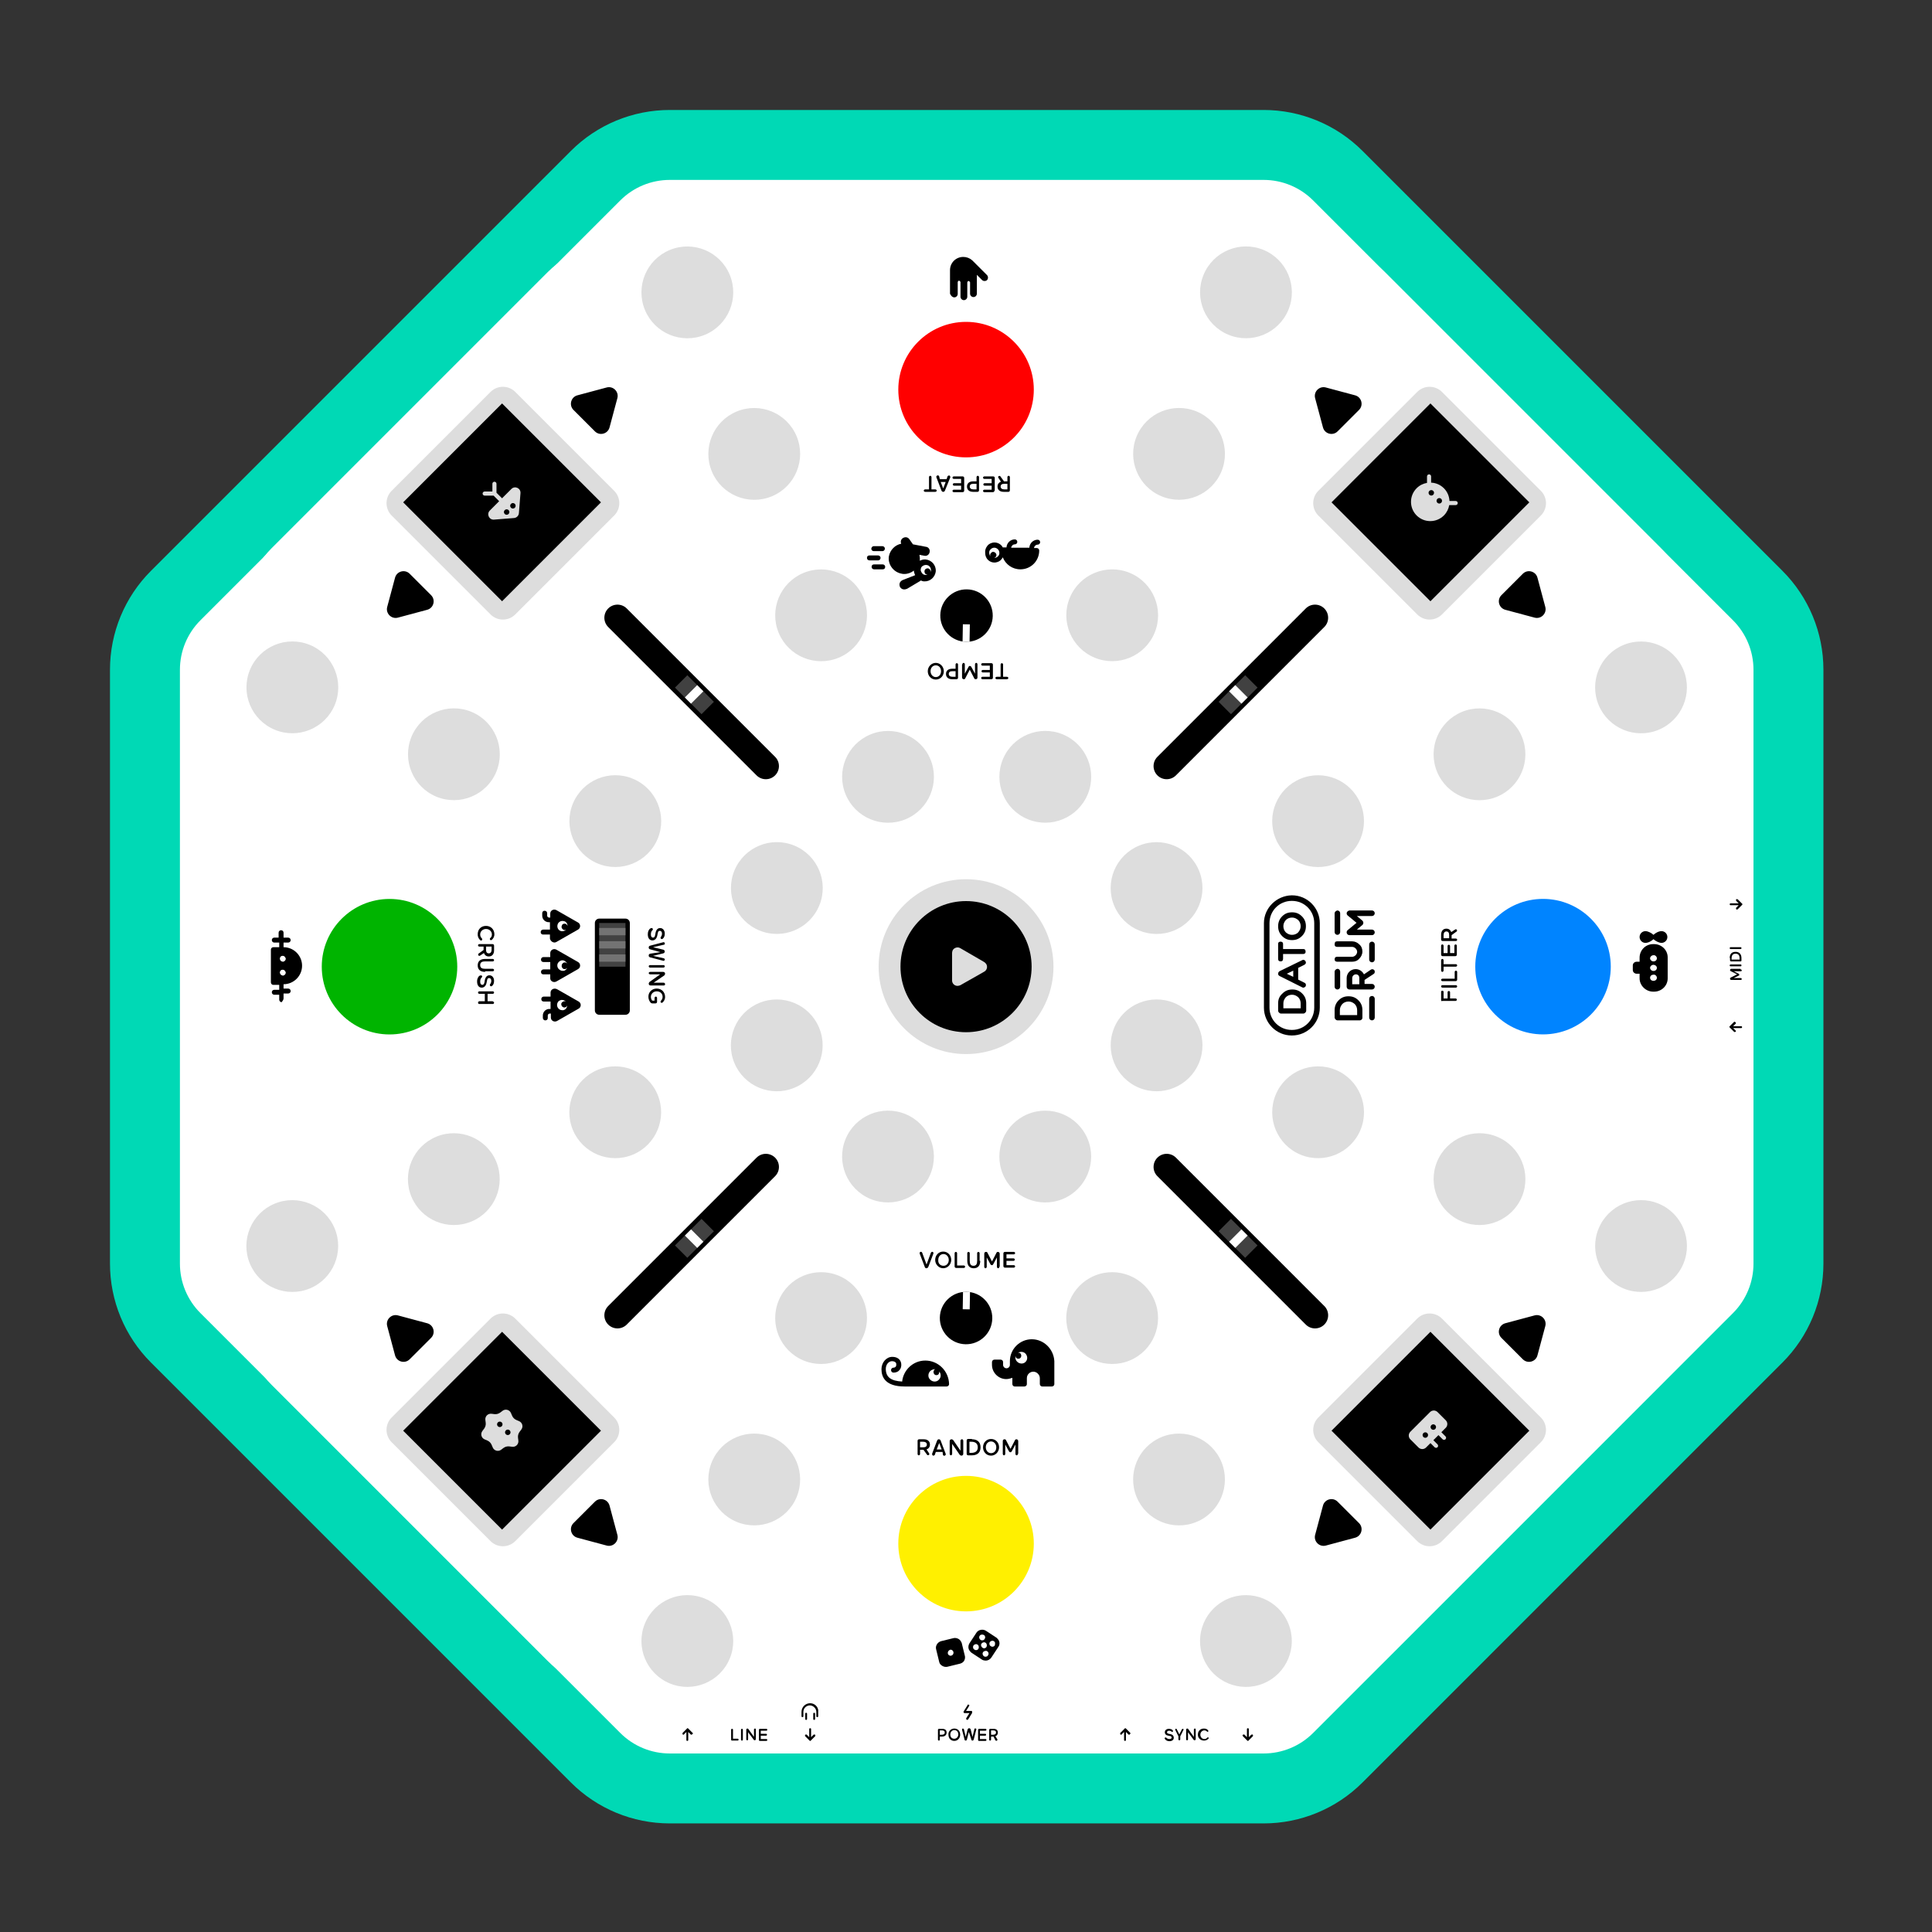 <?xml version="1.0" encoding="UTF-8" standalone="no"?><!DOCTYPE svg PUBLIC "-//W3C//DTD SVG 1.1//EN" "http://www.w3.org/Graphics/SVG/1.1/DTD/svg11.dtd"><svg width="100%" height="100%" viewBox="0 0 2210 2210" version="1.1" xmlns="http://www.w3.org/2000/svg" xmlns:xlink="http://www.w3.org/1999/xlink" xml:space="preserve" xmlns:serif="http://www.serif.com/" style="fill-rule:evenodd;clip-rule:evenodd;"><rect x="0" y="0" width="2210" height="2210" fill="#333333" stroke="none"/><rect id="Artboard1" x="0" y="0" width="2209.85" height="2209.85" style="fill:none;"/><clipPath id="_clip1"><rect x="0" y="0" width="2209.85" height="2209.85"/></clipPath><g clip-path="url(#_clip1)"><g><path d="M1530.31,2010.65c-22.5,22.5 -53.03,35.14 -84.85,35.14l-679.313,-0c-31.826,-0 -62.349,-12.64 -84.853,-35.14l-480.345,-480.35c-22.505,-22.5 -35.147,-53.03 -35.147,-84.85l-0,-679.312c-0,-31.826 12.642,-62.348 35.147,-84.853l480.345,-480.345c22.504,-22.504 53.027,-35.147 84.853,-35.147l679.313,-0c31.82,-0 62.35,12.643 84.85,35.147l480.34,480.345c22.51,22.505 35.15,53.027 35.15,84.853l0,679.312c0,31.82 -12.64,62.35 -35.15,84.85l-480.34,480.35Z" style="fill:#fff;fill-rule:nonzero;stroke:#00d9b5;stroke-width:80px;"/><path d="M1899.71,626.911c50.41,50.409 33.39,135.869 -32.49,163.118l-539.03,222.961c-82.31,34.05 -164.7,-48.39 -130.61,-130.68l223.23,-538.77c27.28,-65.836 112.7,-82.824 163.09,-32.433l315.81,315.804Z" style="fill:#fff;fill-rule:nonzero;"/><path d="M1323.94,865.73l169.706,-169.705c5.854,-5.854 15.359,-5.854 21.213,-0c5.854,5.854 5.854,15.359 0,21.213l-169.705,169.705c-5.854,5.854 -15.36,5.854 -21.214,0c-5.854,-5.854 -5.854,-15.359 0,-21.213Z"/><path d="M1393.95,802.796l30.405,-30.406l14.143,14.142l-30.406,30.406l-14.142,-14.142Z" style="fill:#414141;"/><path d="M1405.96,790.776l7.071,-7.071l14.142,14.142l-7.071,7.071l-14.142,-14.142Z" style="fill:#fff;"/><path d="M1504.37,455.485c-1.99,-7.436 4.81,-14.24 12.25,-12.248l33.46,8.966c7.43,1.992 9.92,11.287 4.48,16.73l-24.49,24.495c-5.45,5.443 -14.74,2.953 -16.73,-4.483l-8.97,-33.46Z" style="fill-rule:nonzero;"/><path d="M1755.4,706.507c7.44,1.992 14.24,-4.812 12.25,-12.247l-8.97,-33.461c-1.99,-7.436 -11.29,-9.926 -16.73,-4.483l-24.49,24.495c-5.45,5.443 -2.96,14.738 4.48,16.73l33.46,8.966Z" style="fill-rule:nonzero;"/><path d="M1508.02,561.437l113.137,-113.138c7.805,-7.805 20.479,-7.805 28.284,0l113.137,113.138c7.805,7.805 7.805,20.479 0,28.284l-113.137,113.137c-7.805,7.805 -20.479,7.805 -28.284,-0l-113.137,-113.137c-7.805,-7.805 -7.805,-20.479 -0,-28.284Z" style="fill:#ddd;"/><path d="M1523.11,574.631l113.137,-113.137l113.137,113.137l-113.137,113.137l-113.137,-113.137Z"/><path d="M310.869,1584.28c-50.409,-50.41 -33.388,-135.87 32.487,-163.12l539.034,-222.97c82.3,-34.04 164.7,48.4 130.6,130.69l-223.222,538.77c-27.278,65.83 -112.704,82.82 -163.095,32.43l-315.804,-315.8Z" style="fill:#fff;fill-rule:nonzero;"/><path d="M886.637,1345.46l-169.706,169.705c-5.854,5.854 -15.359,5.854 -21.213,0c-5.854,-5.854 -5.854,-15.359 -0,-21.213l169.705,-169.705c5.854,-5.854 15.36,-5.854 21.214,-0c5.854,5.854 5.854,15.359 -0,21.213Z"/><path d="M816.634,1408.39l-30.405,30.406l-14.143,-14.142l30.406,-30.406l14.142,14.142Z" style="fill:#414141;"/><path d="M804.619,1420.41l-7.071,7.071l-14.142,-14.142l7.071,-7.071l14.142,14.142Z" style="fill:#fff;"/><path d="M706.208,1755.7c1.993,7.44 -4.812,14.24 -12.247,12.25l-33.461,-8.97c-7.436,-1.99 -9.926,-11.28 -4.483,-16.73l24.495,-24.49c5.443,-5.44 14.738,-2.95 16.73,4.48l8.966,33.46Z" style="fill-rule:nonzero;"/><path d="M455.178,1504.68c-7.436,-1.99 -14.24,4.81 -12.247,12.25l8.965,33.46c1.993,7.43 11.287,9.92 16.731,4.48l24.494,-24.49c5.444,-5.45 2.953,-14.74 -4.482,-16.73l-33.461,-8.97Z" style="fill-rule:nonzero;"/><path d="M702.552,1649.75l-113.137,113.138c-7.805,7.805 -20.479,7.805 -28.284,-0l-113.137,-113.138c-7.805,-7.805 -7.805,-20.479 -0,-28.284l113.137,-113.137c7.805,-7.805 20.479,-7.805 28.284,0l113.137,113.137c7.805,7.805 7.805,20.479 0,28.284Z" style="fill:#ddd;"/><path d="M687.465,1636.56l-113.137,113.137l-113.137,-113.137l113.137,-113.137l113.137,113.137Z"/><path d="M1583.97,1900.02c-50.41,50.41 -135.87,33.38 -163.11,-32.49l-222.97,-539.03c-34.04,-82.31 48.4,-164.7 130.69,-130.61l538.76,223.23c65.84,27.27 82.83,112.7 32.44,163.09l-315.81,315.81Z" style="fill:#fff;fill-rule:nonzero;"/><path d="M1345.16,1324.24l169.705,169.706c5.854,5.854 5.854,15.359 0,21.213c-5.854,5.854 -15.359,5.854 -21.213,0l-169.705,-169.705c-5.854,-5.854 -5.854,-15.36 -0,-21.214c5.854,-5.854 15.359,-5.854 21.213,0Z"/><path d="M1408.09,1394.25l30.406,30.405l-14.142,14.143l-30.406,-30.406l14.142,-14.142Z" style="fill:#414141;"/><path d="M1420.11,1406.27l7.071,7.071l-14.142,14.142l-7.071,-7.071l14.142,-14.142Z" style="fill:#fff;"/><path d="M1755.4,1504.68c7.44,-1.99 14.24,4.81 12.25,12.25l-8.97,33.46c-1.99,7.44 -11.29,9.93 -16.73,4.48l-24.49,-24.49c-5.45,-5.44 -2.96,-14.74 4.48,-16.73l33.46,-8.97Z" style="fill-rule:nonzero;"/><path d="M1504.38,1755.7c-1.99,7.44 4.81,14.24 12.25,12.25l33.46,-8.96c7.43,-2 9.92,-11.29 4.48,-16.73l-24.5,-24.5c-5.44,-5.44 -14.73,-2.95 -16.73,4.48l-8.96,33.46Z" style="fill-rule:nonzero;"/><path d="M1649.44,1508.33l113.138,113.137c7.805,7.805 7.805,20.479 -0,28.284l-113.138,113.137c-7.805,7.805 -20.479,7.805 -28.284,0l-113.137,-113.137c-7.805,-7.805 -7.805,-20.479 0,-28.284l113.137,-113.137c7.805,-7.805 20.479,-7.805 28.284,-0Z" style="fill:#ddd;"/><path d="M1636.26,1523.42l113.137,113.137l-113.137,113.137l-113.137,-113.137l113.137,-113.137Z"/><path d="M626.605,311.173c50.409,-50.409 135.868,-33.388 163.117,32.488l222.968,539.029c34.04,82.31 -48.4,164.7 -130.69,130.61l-538.766,-223.227c-65.837,-27.278 -82.825,-112.704 -32.434,-163.095l315.805,-315.805Z" style="fill:#fff;fill-rule:nonzero;"/><path d="M865.42,886.947l-169.705,-169.706c-5.854,-5.854 -5.854,-15.359 -0,-21.213c5.854,-5.854 15.359,-5.854 21.213,-0l169.705,169.705c5.854,5.854 5.854,15.36 0,21.214c-5.854,5.854 -15.359,5.854 -21.213,-0Z"/><path d="M802.491,816.939l-30.406,-30.405l14.142,-14.143l30.406,30.406l-14.142,14.142Z" style="fill:#414141;"/><path d="M790.467,804.917l-7.071,-7.071l14.142,-14.142l7.071,7.071l-14.142,14.142Z" style="fill:#fff;"/><path d="M455.178,706.507c-7.436,1.992 -14.24,-4.812 -12.247,-12.247l8.965,-33.461c1.993,-7.436 11.287,-9.926 16.731,-4.483l24.494,24.495c5.444,5.443 2.953,14.738 -4.482,16.73l-33.461,8.966Z" style="fill-rule:nonzero;"/><path d="M706.2,455.485c1.993,-7.436 -4.811,-14.24 -12.247,-12.248l-33.461,8.966c-7.435,1.992 -9.926,11.287 -4.483,16.73l24.495,24.495c5.444,5.443 14.738,2.953 16.731,-4.483l8.965,-33.46Z" style="fill-rule:nonzero;"/><path d="M561.132,702.857l-113.138,-113.137c-7.805,-7.805 -7.805,-20.479 0,-28.284l113.138,-113.137c7.805,-7.805 20.479,-7.805 28.284,-0l113.137,113.137c7.805,7.805 7.805,20.479 -0,28.284l-113.137,113.137c-7.805,7.805 -20.479,7.805 -28.284,0Z" style="fill:#ddd;"/><path d="M574.324,687.766l-113.137,-113.137l113.137,-113.137l113.137,113.137l-113.137,113.137Z"/><circle cx="1105.06" cy="1105.74" r="100" style="fill:#ddd;"/><circle cx="1105.06" cy="1105.74" r="72" style="stroke:#000;stroke-width:6px;"/><path d="M1089.06,1090.1l0,31.43c0,3.45 2.78,6.21 6.24,6.21c1.04,0 2.08,-0.34 3.12,-0.69l27.38,-15.54c3.12,-1.73 4.16,-5.52 2.43,-8.63c-0.7,-1.04 -1.39,-1.73 -2.43,-2.42l-27.38,-15.89c-2.77,-1.72 -6.93,-0.69 -8.66,2.42c-0.35,1.04 -0.7,2.07 -0.7,3.11Z" style="fill:#ddd;fill-rule:nonzero;"/><path d="M1182.56,445.684c0,42.773 -34.727,77.5 -77.5,77.5c-42.773,0 -77.5,-34.727 -77.5,-77.5c0,-42.773 34.727,-77.5 77.5,-77.5c42.773,0 77.5,34.727 77.5,77.5Z" style="fill:#f00;"/><path d="M1105.07,734.159c-16.555,-0.289 -29.761,-13.964 -29.471,-30.519c0.289,-16.555 13.964,-29.761 30.519,-29.471c16.555,0.289 29.761,13.964 29.471,30.519c-0.289,16.555 -13.964,29.761 -30.519,29.471Z"/><path d="M1105.07,734.159l0.35,-19.997" style="fill:none;fill-rule:nonzero;stroke:#fff;stroke-width:8px;"/><path d="M1105.59,1477.69c16.555,0.289 29.761,13.964 29.471,30.519c-0.289,16.555 -13.964,29.761 -30.519,29.471c-16.555,-0.289 -29.761,-13.964 -29.471,-30.519c0.289,-16.555 13.964,-29.761 30.519,-29.471Z"/><path d="M1105.59,1477.7l-0.35,20" style="fill:none;fill-rule:nonzero;stroke:#fff;stroke-width:8px;"/><path d="M1182.56,1765.74c-0,42.773 -34.727,77.5 -77.5,77.5c-42.773,0 -77.5,-34.727 -77.5,-77.5c-0,-42.773 34.727,-77.5 77.5,-77.5c42.773,0 77.5,34.727 77.5,77.5Z" style="fill:#fff000;"/><path d="M1687.56,1105.74c0,-42.773 34.727,-77.5 77.5,-77.5c42.773,-0 77.5,34.727 77.5,77.5c0,42.773 -34.727,77.5 -77.5,77.5c-42.773,-0 -77.5,-34.727 -77.5,-77.5Z" style="fill:#0084ff;"/><path d="M715.461,1160.79l-30,0c-2.76,0 -5,-2.24 -5,-5l-0,-100c0,-2.76 2.24,-5 5,-5l30,0c2.76,0 5,2.24 5,5l-0,100c-0,2.76 -2.24,5 -5,5Z"/><path d="M523.062,1105.79c0,42.773 -34.727,77.5 -77.5,77.5c-42.773,0 -77.5,-34.727 -77.5,-77.5c0,-42.773 34.727,-77.5 77.5,-77.5c42.773,0 77.5,34.727 77.5,77.5Z" style="fill:#00b400;"/><path d="M715.461,1105.8l-30,0l0,-50l30,0l0,50Z" style="fill:#424242;"/><path d="M715.461,1069.84l-30,0l0,-8.333l30,0l0,8.333Z" style="fill:#737373;"/><path d="M715.461,1084.96l-30,0l0,-8.333l30,0l0,8.333Z" style="fill:#737373;"/><path d="M715.461,1100.08l-30,0l0,-8.333l30,0l0,8.333Z" style="fill:#737373;"/><path d="M868.539,1064.31c-26.77,-11.089 -39.501,-41.825 -28.413,-68.595c11.089,-26.77 41.825,-39.501 68.595,-28.413c26.77,11.089 39.501,41.825 28.413,68.595c-11.089,26.77 -41.825,39.501 -68.595,28.413Z" style="fill:#ddd;"/><path d="M683.754,987.774c-26.77,-11.089 -39.501,-41.825 -28.413,-68.595c11.089,-26.77 41.825,-39.501 68.595,-28.413c26.77,11.089 39.501,41.825 28.413,68.595c-11.089,26.77 -41.825,39.501 -68.595,28.413Z" style="fill:#ddd;"/><path d="M499.129,911.294c-26.77,-11.089 -39.501,-41.825 -28.413,-68.595c11.089,-26.77 41.825,-39.501 68.595,-28.413c26.77,11.089 39.501,41.825 28.413,68.595c-11.089,26.77 -41.825,39.501 -68.595,28.413Z" style="fill:#ddd;"/><path d="M314.34,834.761c-26.77,-11.089 -39.501,-41.825 -28.413,-68.595c11.089,-26.77 41.825,-39.501 68.595,-28.413c26.77,11.089 39.501,41.825 28.413,68.595c-11.089,26.77 -41.825,39.501 -68.595,28.413Z" style="fill:#ddd;"/><path d="M1857.09,1473.83c-26.77,-11.089 -39.501,-41.825 -28.413,-68.595c11.089,-26.77 41.825,-39.501 68.595,-28.413c26.77,11.089 39.501,41.825 28.413,68.595c-11.089,26.77 -41.825,39.501 -68.595,28.413Z" style="fill:#ddd;"/><path d="M1672.31,1397.3c-26.77,-11.089 -39.501,-41.825 -28.413,-68.595c11.089,-26.77 41.825,-39.501 68.595,-28.413c26.77,11.089 39.501,41.825 28.413,68.595c-11.089,26.77 -41.825,39.501 -68.595,28.413Z" style="fill:#ddd;"/><path d="M1487.68,1320.82c-26.77,-11.089 -39.501,-41.825 -28.413,-68.595c11.089,-26.77 41.825,-39.501 68.595,-28.413c26.77,11.089 39.501,41.825 28.413,68.595c-11.089,26.77 -41.825,39.501 -68.595,28.413Z" style="fill:#ddd;"/><path d="M1302.91,1244.28c-26.77,-11.089 -39.501,-41.825 -28.413,-68.595c11.089,-26.77 41.825,-39.501 68.595,-28.413c26.77,11.089 39.501,41.825 28.413,68.595c-11.089,26.77 -41.825,39.501 -68.595,28.413Z" style="fill:#ddd;"/><path d="M1147.2,868.489c11.089,-26.77 41.825,-39.501 68.595,-28.413c26.77,11.089 39.501,41.825 28.413,68.595c-11.089,26.77 -41.825,39.501 -68.595,28.413c-26.77,-11.089 -39.501,-41.825 -28.413,-68.595Z" style="fill:#ddd;"/><path d="M1223.74,683.715c11.089,-26.77 41.825,-39.501 68.595,-28.413c26.77,11.089 39.501,41.825 28.413,68.595c-11.089,26.77 -41.825,39.501 -68.595,28.413c-26.77,-11.089 -39.501,-41.825 -28.413,-68.595Z" style="fill:#ddd;"/><path d="M1300.21,499.09c11.089,-26.77 41.825,-39.501 68.595,-28.413c26.77,11.089 39.501,41.825 28.413,68.595c-11.089,26.77 -41.825,39.501 -68.595,28.413c-26.77,-11.089 -39.501,-41.825 -28.413,-68.595Z" style="fill:#ddd;"/><path d="M1376.75,314.309c11.089,-26.77 41.825,-39.501 68.595,-28.413c26.77,11.089 39.501,41.825 28.413,68.595c-11.089,26.77 -41.825,39.501 -68.595,28.413c-26.77,-11.089 -39.501,-41.825 -28.413,-68.595Z" style="fill:#ddd;"/><path d="M737.731,1857.05c11.089,-26.77 41.825,-39.501 68.595,-28.413c26.77,11.089 39.501,41.825 28.413,68.595c-11.089,26.77 -41.825,39.501 -68.595,28.413c-26.77,-11.089 -39.501,-41.825 -28.413,-68.595Z" style="fill:#ddd;"/><path d="M814.266,1672.27c11.089,-26.77 41.825,-39.501 68.595,-28.413c26.77,11.089 39.501,41.825 28.413,68.595c-11.089,26.77 -41.825,39.501 -68.595,28.413c-26.77,-11.089 -39.501,-41.825 -28.413,-68.595Z" style="fill:#ddd;"/><path d="M890.736,1487.65c11.089,-26.77 41.825,-39.501 68.595,-28.413c26.77,11.089 39.501,41.825 28.413,68.595c-11.089,26.77 -41.825,39.501 -68.595,28.413c-26.77,-11.089 -39.501,-41.825 -28.413,-68.595Z" style="fill:#ddd;"/><path d="M967.276,1302.86c11.089,-26.77 41.825,-39.501 68.595,-28.413c26.77,11.089 39.501,41.825 28.413,68.595c-11.089,26.77 -41.825,39.501 -68.595,28.413c-26.77,-11.089 -39.501,-41.825 -28.413,-68.595Z" style="fill:#ddd;"/><path d="M967.296,908.721c-11.088,-26.77 1.643,-57.506 28.413,-68.595c26.77,-11.088 57.506,1.643 68.595,28.413c11.088,26.77 -1.643,57.506 -28.413,68.595c-26.77,11.088 -57.506,-1.643 -68.595,-28.413Z" style="fill:#ddd;"/><path d="M890.756,723.944c-11.088,-26.77 1.643,-57.506 28.413,-68.595c26.77,-11.088 57.506,1.643 68.595,28.413c11.088,26.77 -1.643,57.506 -28.413,68.595c-26.77,11.088 -57.506,-1.643 -68.595,-28.413Z" style="fill:#ddd;"/><path d="M814.276,539.315c-11.088,-26.77 1.643,-57.506 28.413,-68.595c26.77,-11.088 57.506,1.643 68.595,28.413c11.088,26.77 -1.643,57.506 -28.413,68.595c-26.77,11.088 -57.506,-1.643 -68.595,-28.413Z" style="fill:#ddd;"/><path d="M737.737,354.545c-11.088,-26.77 1.643,-57.506 28.413,-68.595c26.77,-11.088 57.506,1.643 68.595,28.413c11.088,26.77 -1.643,57.506 -28.413,68.595c-26.77,11.088 -57.506,-1.643 -68.595,-28.413Z" style="fill:#ddd;"/><path d="M1376.7,1897.25c-11.088,-26.77 1.643,-57.506 28.413,-68.595c26.77,-11.088 57.506,1.643 68.595,28.413c11.088,26.77 -1.643,57.506 -28.413,68.595c-26.77,11.088 -57.506,-1.643 -68.595,-28.413Z" style="fill:#ddd;"/><path d="M1300.17,1712.47c-11.088,-26.77 1.643,-57.506 28.413,-68.595c26.77,-11.088 57.506,1.643 68.595,28.413c11.088,26.77 -1.643,57.506 -28.413,68.595c-26.77,11.088 -57.506,-1.643 -68.595,-28.413Z" style="fill:#ddd;"/><path d="M1223.69,1527.84c-11.088,-26.77 1.643,-57.506 28.413,-68.595c26.77,-11.088 57.506,1.643 68.595,28.413c11.088,26.77 -1.643,57.506 -28.413,68.595c-26.77,11.088 -57.506,-1.643 -68.595,-28.413Z" style="fill:#ddd;"/><path d="M1147.16,1343.07c-11.088,-26.77 1.643,-57.506 28.413,-68.595c26.77,-11.088 57.506,1.643 68.595,28.413c11.088,26.77 -1.643,57.506 -28.413,68.595c-26.77,11.088 -57.506,-1.643 -68.595,-28.413Z" style="fill:#ddd;"/><path d="M1302.89,967.346c26.77,-11.088 57.506,1.643 68.595,28.413c11.088,26.77 -1.643,57.506 -28.413,68.595c-26.77,11.088 -57.506,-1.643 -68.595,-28.413c-11.088,-26.77 1.643,-57.506 28.413,-68.595Z" style="fill:#ddd;"/><path d="M1487.66,890.806c26.77,-11.088 57.506,1.643 68.595,28.413c11.088,26.77 -1.643,57.506 -28.413,68.595c-26.77,11.088 -57.506,-1.643 -68.595,-28.413c-11.088,-26.77 1.643,-57.506 28.413,-68.595Z" style="fill:#ddd;"/><path d="M1672.29,814.336c26.77,-11.088 57.506,1.643 68.595,28.413c11.088,26.77 -1.643,57.506 -28.413,68.595c-26.77,11.088 -57.506,-1.643 -68.595,-28.413c-11.088,-26.77 1.643,-57.506 28.413,-68.595Z" style="fill:#ddd;"/><path d="M1857.06,737.801c26.77,-11.088 57.506,1.643 68.595,28.413c11.088,26.77 -1.643,57.506 -28.413,68.595c-26.77,11.088 -57.506,-1.643 -68.595,-28.413c-11.088,-26.77 1.643,-57.506 28.413,-68.595Z" style="fill:#ddd;"/><path d="M314.238,1376.83c26.77,-11.088 57.506,1.643 68.595,28.413c11.088,26.77 -1.643,57.506 -28.413,68.595c-26.77,11.088 -57.506,-1.643 -68.595,-28.413c-11.088,-26.77 1.643,-57.506 28.413,-68.595Z" style="fill:#ddd;"/><path d="M499.035,1300.29c26.77,-11.088 57.506,1.643 68.595,28.413c11.088,26.77 -1.643,57.506 -28.413,68.595c-26.77,11.088 -57.506,-1.643 -68.595,-28.413c-11.088,-26.77 1.643,-57.506 28.413,-68.595Z" style="fill:#ddd;"/><path d="M683.66,1223.81c26.77,-11.088 57.506,1.643 68.595,28.413c11.088,26.77 -1.643,57.506 -28.413,68.595c-26.77,11.088 -57.506,-1.643 -68.595,-28.413c-11.088,-26.77 1.643,-57.506 28.413,-68.595Z" style="fill:#ddd;"/><path d="M868.429,1147.28c26.77,-11.088 57.506,1.643 68.595,28.413c11.088,26.77 -1.643,57.506 -28.413,68.595c-26.77,11.088 -57.506,-1.643 -68.595,-28.413c-11.088,-26.77 1.643,-57.506 28.413,-68.595Z" style="fill:#ddd;"/><path d="M1058.44,1556.33c-13.77,0 -25.07,10.59 -26.48,24.01c-12.71,-0.7 -18.71,-4.94 -18.71,-14.48c0,-5.29 3.53,-8.82 7.06,-8.82c2.12,0 4.59,0.7 4.94,3.17c0,1.06 0,2.48 -0.7,3.18c-0.71,0.71 -1.42,1.06 -2.47,1.06c-1.42,0 -2.83,1.06 -2.83,2.83c0,1.41 1.06,2.82 2.83,2.82c3.53,0 5.65,-1.41 6.7,-2.82c1.77,-1.77 2.48,-4.59 2.12,-7.42c-0.7,-4.94 -4.59,-7.77 -10.24,-7.77c-6.71,0 -12.36,6.36 -12.36,14.13c0,9.18 4.59,19.77 26.49,19.77l48.02,0c1.41,0 2.82,-1.06 2.82,-2.82c-0.35,-14.83 -12.36,-26.84 -27.19,-26.84Zm15.54,21.89c-2.47,2.83 -7.06,2.83 -9.89,-0c-2.82,-2.47 -2.82,-7.06 0,-9.88c1.42,-1.42 3.54,-2.12 5.65,-2.12c-0.35,0.35 -0.7,0.35 -1.06,0.7c0,-0 -0.35,0.36 -0.35,0.71c-1.06,1.77 -0.35,3.88 1.06,4.94c1.41,0.71 3.18,0.71 4.24,-0.7c0,-0 0.35,-0.36 0.35,-0.71c0.35,-0.71 0.71,-1.76 0.35,-2.47c2.48,3.18 2.12,7.06 -0.35,9.53Z" style="fill-rule:nonzero;"/><path d="M1180.27,1531.96c-13.77,0 -25.07,11.3 -25.07,25.08l0,4.23c0,2.12 -1.77,3.89 -3.89,3.89c-2.11,0 -3.88,-1.77 -3.88,-3.89l0,-3.18c0,-1.41 -1.06,-2.82 -2.82,-2.82l-7.07,0c-1.41,0 -2.82,1.06 -2.82,2.82l0,3.18c0,8.83 7.41,16.25 16.24,16.25c2.47,0 4.94,-0.71 7.06,-1.42l0,7.07c0,1.41 1.06,2.82 2.83,2.82l10.94,0c1.42,0 2.83,-1.06 2.83,-2.82l0,-6.71c0,-4.24 3.53,-7.42 7.41,-7.42c3.89,0 7.42,3.53 7.42,7.42l0,6.71c0,1.41 1.06,2.82 2.82,2.82l10.95,0c1.41,0 2.82,-1.06 2.82,-2.82l0,-26.13c-0.7,-13.78 -12,-25.08 -25.77,-25.08Zm-16.95,25.43c-1.77,-1.77 -2.12,-4.24 -1.77,-6.36c0,0.36 0.36,0.71 0.36,1.41c0,0 0.35,0.36 0.35,0.71c1.06,1.06 2.83,1.41 4.24,0.71c1.76,-1.06 2.12,-3.18 1.41,-4.59c0,-0 -0.35,-0.36 -0.35,-0.71c-0.71,-1.06 -2.12,-1.41 -3.18,-1.06c2.82,-1.76 6.71,-1.41 8.83,1.06c2.47,2.83 2.47,7.06 -0.36,9.53c-2.47,2.48 -7.06,2.12 -9.53,-0.7Z" style="fill-rule:nonzero;"/><path d="M324.352,1142.11l-0,-5.65l5.297,0c1.412,0 2.824,-1.06 2.824,-2.83c-0,-1.41 -1.059,-2.82 -2.824,-2.82l-5.297,-0l-0,-4.95c11.652,-0 21.186,-9.53 21.186,-21.18c0,-11.66 -9.534,-21.19 -21.186,-21.19l-0,-5.3l5.297,0c1.412,0 2.824,-1.06 2.824,-2.82c-0,-1.42 -1.059,-2.83 -2.824,-2.83l-5.297,-0l-0,-5.65c-0,-1.41 -1.059,-2.82 -2.825,-2.82c-1.412,-0 -2.825,1.06 -2.825,2.82l-0,5.65l-4.943,-0c-1.412,-0 -2.825,1.06 -2.825,2.83c-0,1.41 1.06,2.82 2.825,2.82l5.65,0l-0,5.3l-6.709,0c-1.413,0 -2.825,1.06 -2.825,2.82l-0,37.44c-0,1.41 1.059,2.82 2.825,2.82l6.709,0l-0,5.65l-5.65,0c-1.412,0 -2.825,1.06 -2.825,2.83c-0,1.41 1.06,2.82 2.825,2.82l5.65,0l-0,5.65c-0,1.41 1.059,2.83 2.824,2.83c1.06,-1.42 2.119,-2.83 2.119,-4.24Zm-4.237,-45.2l-0,-0.36c-0,-1.76 1.412,-3.17 2.825,-3.17c0.706,0 1.765,0 2.471,0.7c0.707,0.71 1.06,1.41 1.413,2.12c0.353,1.77 -1.06,3.53 -2.825,3.89c-2.119,0 -3.531,-1.06 -3.884,-3.18Zm-0,15.89l-0,-0.35c-0,-1.77 1.412,-3.18 2.825,-3.18c0.706,0 1.765,0 2.471,0.7c0.707,0.71 1.06,1.42 1.413,2.12c0.353,1.77 -1.06,3.53 -2.825,3.89c-2.119,0 -3.531,-1.42 -3.884,-3.18Z" style="fill-rule:nonzero;"/><path d="M1031.26,656.202c1.06,0.354 2.12,0.354 3.18,0.354c4.23,0 7.77,-1.413 10.94,-3.885c0,1.766 0.71,3.531 1.42,5.297l-14.48,5.65c-0.35,0.353 -2.47,1.06 -3.18,3.532c-0.35,1.059 -0.35,2.471 0.35,4.237c2.12,3.531 5.65,3.178 8.12,2.119l14.84,-8.828c0.35,-0 0.35,-0.353 0.7,-0.707c1.06,0.354 2.47,1.06 3.89,1.06c7.06,0.353 12.71,-4.944 13.41,-11.654c0.36,-6.709 -4.59,-12.712 -11.65,-13.419l-1.06,-0c-2.12,-0 -3.88,0.707 -5.65,1.413c0.36,-2.472 0,-4.591 -0.35,-6.709l5.65,1.059c2.82,0.706 5.65,-1.413 6,-4.238c0.35,-1.412 0,-2.825 -0.7,-3.884c-0.71,-1.059 -2.12,-2.119 -3.54,-2.119l-14.83,-2.825l-4.23,-6.003c-1.06,-1.413 -2.48,-2.119 -4.24,-2.119c-1.06,0 -2.12,0.353 -3.18,1.06c-2.12,1.412 -2.82,4.237 -1.76,6.356c-7.07,1.412 -12.72,7.062 -14.13,14.478c-1.41,8.828 4.95,18.01 14.48,19.775Zm31.43,-8.828c2.47,2.119 2.82,5.297 1.41,7.416c-0,-0.353 0.35,-0.353 0.35,-0.706c0,-1.06 0,-1.766 -0.71,-2.472c0,-0.353 -0.35,-0.706 -0.7,-0.706c-1.06,-1.06 -2.83,-1.06 -4.24,0c-1.41,1.059 -1.76,3.178 -0.71,4.943c0,0.353 0.36,0.707 0.71,0.707c1.06,0.706 2.12,1.059 3.18,0.353c-2.12,1.059 -4.59,1.059 -6.36,-0.353l-0.35,-0.354c-1.06,-1.059 -1.77,-2.471 -2.12,-3.884c-0,-1.412 0.35,-3.178 1.41,-4.237c2.48,-2.119 5.65,-2.472 8.13,-0.707Z" style="fill-rule:nonzero;"/><path d="M999.83,645.609l9.89,0c1.41,0 2.82,1.06 2.82,2.825c-0,1.766 -1.06,2.825 -2.82,2.825l-9.89,-0c-1.41,-0 -2.82,-1.059 -2.82,-2.825c0,-1.765 1.06,-2.825 2.82,-2.825Z" style="fill-rule:nonzero;"/><path d="M994.54,635.367l9.88,0c1.41,0 2.83,1.06 2.83,2.825c-0,1.413 -1.06,2.825 -2.83,2.825l-9.88,0c-1.42,0 -2.83,-1.059 -2.83,-2.825c0,-1.765 1.06,-2.825 2.83,-2.825Z" style="fill-rule:nonzero;"/><path d="M999.48,624.773l9.89,0c1.41,0 2.82,1.06 2.82,2.825c0,1.413 -1.06,2.826 -2.82,2.826l-9.89,-0c-1.41,-0 -2.82,-1.06 -2.82,-2.826c0.35,-1.765 1.41,-2.825 2.82,-2.825Z" style="fill-rule:nonzero;"/><path d="M1143.18,1878.38c-0.35,-2.11 -1.76,-3.53 -3.17,-4.94l-12.36,-8.12c-3.53,-2.12 -8.48,-1.06 -10.59,2.12l-8.13,12.36c-1.06,1.76 -1.41,3.88 -1.06,5.65c0.36,2.12 1.77,3.53 3.18,4.94l12.36,8.12c1.06,0.71 2.83,1.06 4.24,1.06c2.47,0 4.94,-1.41 6.35,-3.53l8.13,-12.36c1.05,-1.41 1.41,-3.53 1.05,-5.3Zm-24.01,7.77c-0.7,1.06 -1.76,1.42 -2.82,1.42c-0.71,0 -1.41,-0.36 -1.77,-0.71c-0.7,-0.35 -1.41,-1.06 -1.41,-2.12c-0.35,-0.7 0,-1.76 0.35,-2.47c1.06,-1.41 3.18,-2.12 4.59,-1.06c0.71,0.35 1.42,1.41 1.42,2.12c0.35,1.06 0,2.12 -0.36,2.82Zm9.18,-2.12c-0.7,1.06 -1.76,1.42 -2.82,1.42c-0.71,-0 -1.41,-0.36 -1.77,-0.71c-1.41,-1.06 -2.11,-3.18 -1.06,-4.59c1.06,-1.41 3.18,-2.12 4.6,-1.06c0.7,0.35 1.41,1.41 1.41,2.12c0.35,1.41 -0,2.12 -0.36,2.82Zm9.54,-1.76c-0.71,1.06 -1.77,1.41 -2.83,1.41c-0.7,-0 -1.41,-0.35 -1.76,-0.7c-0.71,-0.36 -1.41,-1.06 -1.41,-2.12c-0.36,-0.71 -0,-1.77 0.35,-2.48c1.06,-1.41 3.18,-2.11 4.59,-1.05c0.7,0.35 1.41,1.05 1.41,2.11c-0,1.06 -0,2.12 -0.35,2.83Zm-8.48,6.71c1.06,0.7 1.42,1.76 1.42,2.82c-0,0.71 -0.36,1.42 -0.71,1.77c-0.35,0.71 -1.06,1.41 -2.12,1.41c-0.7,0.36 -1.76,-0 -2.47,-0.35c-1.41,-1.06 -2.12,-3.18 -1.06,-4.59c0.35,-0.71 1.41,-1.41 2.12,-1.41c1.06,-0.36 2.12,-0.36 2.82,0.35Zm-3.88,-18.72c1.06,0.71 1.41,1.77 1.41,2.83c-0,0.7 -0.35,1.41 -0.7,1.76c-0.36,0.71 -1.06,1.42 -2.12,1.42c-0.71,0.35 -1.77,-0 -2.47,-0.36c-1.42,-1.06 -2.12,-3.18 -1.06,-4.59c0.35,-0.7 1.06,-1.41 2.11,-1.41c1.06,-0.35 1.77,-0 2.83,0.35Z" style="fill-rule:nonzero;"/><path d="M1096.58,1874.85c-1.77,-1.06 -3.89,-1.41 -5.65,-1.06l-14.48,3.54c-3.88,1.06 -6.71,5.29 -5.65,9.18l3.53,14.48c0.36,2.11 1.77,3.53 3.53,4.59c1.77,1.06 3.89,1.41 5.65,1.06l14.48,-3.54c1.41,-0.35 2.83,-1.06 3.89,-2.11c1.76,-1.77 2.47,-4.6 1.76,-7.07l-3.53,-14.48c-0.71,-1.76 -1.77,-3.53 -3.53,-4.59Zm-6,14.84c0.35,1.05 0,2.11 -0.71,3.17c-0.35,0.36 -1.06,0.71 -1.77,1.06c-1.76,0.36 -3.53,-0.7 -3.88,-2.47c-0.35,-1.76 0.71,-3.53 2.47,-4.24c1.06,-0.35 1.77,-0 2.47,0.36c0.71,0.7 1.42,1.41 1.42,2.12Z" style="fill-rule:nonzero;"/><path d="M1056.33,1658.39l-3.89,0l0,4.94c0,0.71 -0.7,1.41 -1.41,1.41c-0.71,-0 -1.41,-0.7 -1.41,-1.41l0,-15.19c0,-1.05 0.7,-1.76 1.76,-1.76l5.3,0c4.24,0 7.06,2.12 7.06,6c0,2.83 -1.41,4.59 -3.88,5.65l2.82,4.24c0.71,1.06 0.35,1.77 -0.35,2.12c-0.71,0.35 -1.77,0.35 -2.12,-0.71l-3.88,-5.29Zm-3.89,-9.19l0,6.36l3.53,0c2.47,0 4.24,-0.71 4.24,-3.18c0,-2.12 -1.77,-3.18 -4.24,-3.18l-3.53,0Z" style="fill-rule:nonzero;"/><path d="M1078.22,1660.86l-7.77,-0l-1.06,3.18c-0.35,0.7 -1.06,1.05 -2.12,1.05c-0.71,-0.35 -1.06,-1.05 -1.06,-2.11l5.65,-14.84c0.35,-1.05 1.06,-1.76 2.12,-1.76c1.06,-0 1.76,0.71 2.12,1.76l5.65,14.84c0.35,0.7 -0,1.76 -1.06,2.11c-0.71,0.36 -1.77,-0 -2.12,-1.05l-0.35,-3.18Zm-6.71,-2.83l5.65,-0l-2.83,-7.41l-2.82,7.41Z" style="fill-rule:nonzero;"/><path d="M1089.16,1651.68l0,11.3c0,1.06 -0.71,1.76 -1.41,1.76c-0.71,0 -1.41,-0.7 -1.41,-1.76l0,-14.48c0,-1.41 1.06,-2.12 2.11,-2.12c0.71,0 1.06,0.35 1.77,0.7l8.47,12.36l0,-11.3c0,-1.05 0.71,-1.76 1.77,-1.76c0.71,0 1.41,0.71 1.41,1.76l0,14.84c0,1.41 -1.06,2.11 -2.12,2.11c-0.7,0 -1.06,-0.35 -1.76,-0.7l-8.83,-12.71Z" style="fill-rule:nonzero;"/><path d="M1111.76,1646.38c4.94,0 9.89,2.12 9.89,9.18c0,7.06 -4.95,9.18 -9.89,9.18l-4.24,-0c-1.06,-0 -1.76,-0.71 -1.76,-1.76l0,-15.19c0,-1.06 0.7,-1.76 1.76,-1.76l4.24,-0l0,0.35Zm-2.82,2.82l0,12.72l2.11,0c3.89,0 7.42,-1.42 7.42,-6.36c0,-4.94 -3.53,-6.36 -7.42,-6.36l-2.11,-0Z" style="fill-rule:nonzero;"/><path d="M1133.66,1646.03c5.29,0 9.18,4.23 9.18,9.53c-0,5.3 -4.24,9.53 -9.18,9.53c-5.3,0 -9.18,-4.23 -9.18,-9.53c0,-5.3 3.88,-9.53 9.18,-9.53Zm0,16.24c3.53,0 6,-2.83 6,-6.71c0,-3.53 -2.47,-6.71 -6,-6.71c-3.53,0 -6.01,2.83 -6.01,6.71c0,3.53 2.48,6.71 6.01,6.71Z" style="fill-rule:nonzero;"/><path d="M1164.37,1662.98c-0,1.06 -0.7,1.76 -1.41,1.76c-0.71,0 -1.41,-0.7 -1.41,-1.76l0,-10.6l-4.24,7.77c-0.35,0.71 -0.71,1.06 -1.41,1.06c-0.71,0 -1.41,-0.35 -1.77,-1.06l-4.23,-7.77l0,10.6c0,1.06 -0.71,1.76 -1.42,1.76c-0.7,0 -1.41,-0.7 -1.41,-1.76l0,-14.48c0,-1.41 0.71,-2.12 2.12,-2.12c0.71,0 1.41,0.35 1.76,1.41l4.95,9.54l4.94,-9.54c0.35,-1.06 1.06,-1.41 1.77,-1.41c1.06,0 2.12,0.71 2.12,2.12l0,14.48l-0.36,0Z" style="fill-rule:nonzero;"/><path d="M1064.8,1433.09c0.36,-0.71 1.06,-1.41 2.12,-1.06c0.71,0.35 1.06,1.06 0.71,2.12l-5.65,14.83c-0.35,1.06 -1.41,1.76 -2.12,1.76c-1.06,0 -1.77,-0.35 -2.12,-1.76l-5.65,-14.83c-0.35,-0.71 0,-1.77 0.71,-2.12c0.7,-0.35 1.76,0 2.12,1.06l4.94,13.42l4.94,-13.42Z" style="fill-rule:nonzero;"/><path d="M1078.93,1431.68c5.3,0 9.18,4.23 9.18,9.53c-0,5.3 -4.24,9.53 -9.18,9.53c-4.94,0 -9.18,-4.23 -9.18,-9.53c0,-5.3 3.88,-9.53 9.18,-9.53Zm0.35,16.24c3.53,0 6.01,-2.83 6.01,-6.71c0,-3.53 -2.48,-6.71 -6.01,-6.71c-3.53,0 -6,2.83 -6,6.71c-0.35,3.88 2.12,6.71 6,6.71Z" style="fill-rule:nonzero;"/><path d="M1094.82,1447.57l7.77,0c0.7,0 1.41,0.7 1.41,1.41c0,0.71 -0.71,1.41 -1.41,1.41l-8.83,0c-1.06,0 -1.77,-0.7 -1.77,-1.76l0,-15.19c0,-0.7 0.71,-1.41 1.41,-1.41c0.71,0 1.42,0.71 1.42,1.41l-0,14.13Z" style="fill-rule:nonzero;"/><path d="M1121.3,1442.27c0,5.65 -2.83,8.48 -7.42,8.48c-4.59,0 -7.41,-2.83 -7.41,-8.48l0,-8.83c0,-0.7 0.7,-1.41 1.41,-1.41c0.71,0 1.41,0.71 1.41,1.41l0,8.83c0,3.53 1.06,5.65 4.24,5.65c3.18,0 4.24,-2.12 4.24,-5.65l0,-8.83c0,-0.7 0.7,-1.41 1.41,-1.41c0.71,0 1.41,0.71 1.41,1.41l-0,8.83l0.71,0Z" style="fill-rule:nonzero;"/><path d="M1143.19,1448.98c0,1.06 -0.7,1.77 -1.41,1.77c-0.71,0 -1.41,-0.71 -1.41,-1.77l0,-10.59l-4.24,7.76c-0.35,0.71 -0.71,1.06 -1.41,1.06c-0.71,0 -1.41,-0.35 -1.77,-1.06l-4.23,-7.76l0,10.59c0,1.06 -0.71,1.77 -1.42,1.77c-0.7,0 -1.41,-0.71 -1.41,-1.77l0,-14.83c0,-1.41 0.71,-2.12 2.12,-2.12c0.71,-0 1.41,0.35 1.76,1.41l4.95,9.54l4.94,-9.54c0.35,-1.06 1.06,-1.41 1.77,-1.41c1.06,-0 2.12,0.71 2.12,2.12l0,14.83l-0.36,0Z" style="fill-rule:nonzero;"/><path d="M1147.78,1433.79c0,-1.05 0.71,-1.76 1.77,-1.76l10.24,0c0.7,0 1.41,0.71 1.41,1.41c0,0.71 -0.71,1.41 -1.41,1.41l-8.48,-0l0,4.59l8.12,0c0.71,0 1.42,0.71 1.42,1.42c0,0.7 -0.71,1.41 -1.42,1.41l-8.12,-0l0,4.94l8.48,-0c0.7,-0 1.41,0.71 1.41,1.42c0,0.7 -0.71,1.41 -1.41,1.41l-10.24,-0c-1.06,-0 -1.77,-0.71 -1.77,-1.77l0,-14.48Z" style="fill-rule:nonzero;"/><path d="M1140.37,776.972c-1.06,0 -1.77,-0.706 -1.77,-1.412c-0,-0.707 0.71,-1.413 1.77,-1.413l4.23,0l-0,-14.125c-0,-0.706 0.71,-1.413 1.42,-1.413c0.7,0 1.41,0.707 1.41,1.413l-0,14.125l4.24,0c1.06,0 1.76,0.706 1.76,1.413c-0,0.706 -0.7,1.412 -1.76,1.412l-11.3,0Z" style="fill-rule:nonzero;"/><path d="M1135.78,775.207c0,1.059 -0.71,1.765 -1.77,1.765l-10.24,0c-0.7,0 -1.41,-0.706 -1.41,-1.412c0,-0.707 0.71,-1.413 1.41,-1.413l8.48,0l0,-4.944l-8.13,0c-0.7,0 -1.41,-0.706 -1.41,-1.412c0,-0.706 0.71,-1.413 1.41,-1.413l8.13,0l0,-4.944l-8.48,0c-0.7,0 -1.41,-0.706 -1.41,-1.412c0,-0.706 0.71,-1.413 1.41,-1.413l10.24,0c1.06,0 1.77,0.707 1.77,1.766l0,14.832Z" style="fill-rule:nonzero;"/><path d="M1100.82,760.022c0,-1.06 0.71,-1.766 1.41,-1.766c0.71,-0 1.42,0.706 1.42,1.766l0,10.593l4.23,-7.768c0.36,-0.707 0.71,-1.06 1.42,-1.06c0.7,0 1.41,0.353 1.76,1.06l4.24,7.768l-0,-10.593c-0,-1.06 0.71,-1.766 1.41,-1.766c0.71,-0 1.41,0.706 1.41,1.766l-0,14.831c-0,1.413 -0.7,2.119 -2.11,2.119c-0.71,-0 -1.42,-0.353 -1.77,-1.413l-4.94,-9.534l-4.95,9.534c-0.35,1.06 -1.06,1.413 -1.76,1.413c-1.06,-0 -2.12,-0.706 -2.12,-2.119l-0,-14.831l0.35,0Z" style="fill-rule:nonzero;"/><path d="M1089.17,776.972c-4.24,0 -7.06,-2.119 -7.06,-6.003c-0,-3.885 2.82,-6.003 7.06,-6.003l3.89,0l-0,-4.944c-0,-0.706 0.7,-1.413 1.41,-1.413c0.7,0 1.41,0.707 1.41,1.413l-0,15.185c-0,1.059 -0.71,1.765 -1.77,1.765l-4.94,0Zm3.89,-2.825l-0,-6.356l-3.54,0c-2.47,0 -4.23,0.706 -4.23,3.178c-0,2.119 1.76,3.178 4.23,3.178l3.54,0Z" style="fill-rule:nonzero;"/><path d="M1070.45,777.325c-5.29,0 -9.18,-4.238 -9.18,-9.535c0,-5.297 4.24,-9.534 9.18,-9.534c4.95,-0 9.18,4.237 9.18,9.534c0,5.297 -3.88,9.535 -9.18,9.535Zm0,-16.244c-3.53,0 -6,2.825 -6,6.709c0,3.532 2.47,6.71 6,6.71c3.53,0 6.01,-2.825 6.01,-6.71c0,-3.884 -2.48,-6.709 -6.01,-6.709Z" style="fill-rule:nonzero;"/><path d="M1648.48,1143.87l0,-9.18c0,-1.06 0.7,-1.41 1.41,-1.41c0.71,0 1.41,0.35 1.41,1.41l-0,7.42l4.59,-0l0,-7.07c0,-1.05 0.71,-1.41 1.41,-1.41c0.71,0 1.42,0.36 1.42,1.41l-0,7.07l6.35,-0c0.71,-0 1.41,0.7 1.41,1.41c-0,0.71 -0.7,1.41 -1.41,1.41l-15.18,-0c-0.71,0.71 -1.41,-0 -1.41,-1.06Z" style="fill-rule:nonzero;"/><path d="M1665.43,1126.92c0.7,0 1.41,0.71 1.41,1.42c-0,0.7 -0.71,1.41 -1.41,1.41l-15.54,-0c-0.71,-0 -1.41,-0.71 -1.41,-1.41c0,-0.71 0.7,-1.42 1.41,-1.42l15.54,0Z" style="fill-rule:nonzero;"/><path d="M1664.01,1119.51l0,-7.77c0,-0.71 0.71,-1.41 1.42,-1.41c0.7,0 1.41,0.7 1.41,1.41l-0,8.83c-0,1.06 -0.71,1.76 -1.77,1.76l-15.18,0c-0.71,0 -1.41,-0.7 -1.41,-1.41c0,-0.71 0.7,-1.41 1.41,-1.41l14.12,0Z" style="fill-rule:nonzero;"/><path d="M1648.48,1098.67c0,-1.06 0.7,-1.76 1.41,-1.76c0.71,0 1.41,0.7 1.41,1.76l-0,4.24l14.13,0c0.7,0 1.41,0.71 1.41,1.41c-0,0.71 -0.71,1.42 -1.41,1.42l-14.13,-0l-0,4.23c-0,1.06 -0.7,1.77 -1.41,1.77c-0.71,-0 -1.41,-0.71 -1.41,-1.77l0,-11.3Z" style="fill-rule:nonzero;"/><path d="M1650.24,1093.73c-1.06,0 -1.76,-0.71 -1.76,-1.77l0,-10.24c0,-0.7 0.7,-1.41 1.41,-1.41c0.71,0 1.41,0.71 1.41,1.41l-0,8.48l4.59,0l0,-8.12c0,-0.71 0.71,-1.42 1.41,-1.42c0.71,0 1.42,0.71 1.42,1.42l-0,8.12l4.94,0l-0,-8.48c-0,-0.7 0.71,-1.41 1.41,-1.41c0.71,0 1.41,0.71 1.41,1.41l-0,10.24c-0,1.06 -0.7,1.77 -1.76,1.77l-14.48,0Z" style="fill-rule:nonzero;"/><path d="M1660.48,1069.72l0,3.88l4.95,-0c0.7,-0 1.41,0.71 1.41,1.41c-0,0.71 -0.71,1.42 -1.41,1.42l-15.19,-0c-1.06,-0 -1.76,-0.71 -1.76,-1.77l0,-5.3c0,-4.23 2.12,-7.06 6,-7.06c2.82,-0 4.59,1.41 5.65,3.89l4.24,-2.83c1.06,-0.71 1.76,-0.35 2.11,0.35c0.36,0.71 0.36,1.77 -0.7,2.12l-5.3,3.89Zm-9.18,3.53l6.36,-0l0,-3.53c0,-2.48 -0.71,-4.24 -3.18,-4.24c-2.12,-0 -3.18,1.76 -3.18,4.24l0,3.53Z" style="fill-rule:nonzero;"/><path d="M746.304,1061.95c0.707,0.7 0.707,1.41 0,2.12c-1.059,1.06 -1.765,2.12 -1.765,4.94c0,2.47 1.059,3.53 2.471,3.53c1.06,0 2.119,-0.7 2.472,-3.18l0.353,-2.12c0.706,-3.53 2.472,-5.65 5.297,-5.65c3.178,0 5.296,2.83 5.296,6.36c0,3.18 -1.059,4.59 -2.118,5.65c-0.707,0.71 -1.413,0.71 -2.119,0.35c-0.706,-0.7 -0.706,-1.41 -0.353,-2.11c0.706,-0.71 1.412,-2.12 1.412,-3.89c0,-2.12 -1.059,-3.18 -2.471,-3.18c-1.413,0 -2.119,0.71 -2.472,3.18l-0.353,1.77c-0.706,3.88 -2.825,6 -5.65,6c-3.178,0 -5.296,-2.47 -5.296,-7.06c0,-3.53 1.412,-5.3 2.471,-6.36c1.413,-0.71 2.119,-1.06 2.825,-0.35Z" style="fill-rule:nonzero;"/><path d="M755.488,1089.14l-11.652,-3.18c-1.413,-0.35 -1.766,-1.06 -1.766,-2.12c0,-1.06 0.353,-1.76 1.766,-2.12l14.83,-3.88c0.706,-0.36 1.765,0.35 1.765,1.06c0.354,1.06 -0.353,1.76 -1.059,1.76l-12.358,2.83l11.652,2.82c1.059,0.36 1.765,1.06 1.765,2.12c-0,1.06 -0.706,1.77 -1.765,2.12l-11.652,2.83l12.358,2.82c0.706,0.35 1.413,1.06 1.059,1.77c-0.353,0.7 -1.059,1.41 -1.765,1.06l-14.83,-3.89c-1.413,-0.35 -1.766,-1.06 -1.766,-2.12c0,-1.06 0.353,-1.76 1.766,-2.12l11.652,-1.76Z" style="fill-rule:nonzero;"/><path d="M743.483,1106.8c-0.707,0 -1.413,-0.71 -1.413,-1.42c0,-0.7 0.706,-1.41 1.413,-1.41l15.536,0c0.706,0 1.412,0.71 1.412,1.41c0,0.71 -0.706,1.42 -1.412,1.42l-15.536,0Z" style="fill-rule:nonzero;"/><path d="M755.135,1114.56l-11.299,0c-1.059,0 -1.766,-0.7 -1.766,-1.41c0,-0.71 0.707,-1.41 1.766,-1.41l14.83,0c1.412,0 2.119,1.06 2.119,2.12c-0,0.7 -0.354,1.06 -0.707,1.76l-12.358,8.48l11.299,0c1.059,0 1.766,0.7 1.766,1.76c-0,1.06 -0.707,1.42 -1.766,1.42l-14.83,0c-1.413,0 -2.119,-1.06 -2.119,-2.12c0,-0.71 0.353,-1.06 0.707,-1.77l12.358,-8.83Z" style="fill-rule:nonzero;"/><path d="M751.245,1133.99c-3.884,0 -6.709,2.82 -6.709,6.35c-0,1.77 0.706,3.18 1.412,4.24l2.825,0l-0,-3.18c-0,-0.7 0.706,-1.41 1.412,-1.41c0.707,0 1.413,0.71 1.413,1.41l-0,4.59c-0,1.06 -0.706,1.77 -1.766,1.77l-3.531,0c-1.059,0 -1.765,-0.35 -2.471,-1.41c-1.413,-1.77 -2.119,-3.89 -2.119,-6.36c-0,-4.94 3.884,-9.18 9.534,-9.18c5.649,0 9.533,4.24 9.533,9.53c-0,3.18 -1.412,4.95 -2.824,6.36c-0.707,0.71 -1.766,0.35 -2.119,0c-0.353,-0.71 -0.353,-1.41 0.353,-2.12c0.706,-0.71 1.766,-2.12 1.766,-4.24c-0,-3.88 -2.825,-6.35 -6.709,-6.35Z" style="fill-rule:nonzero;"/><path d="M562.688,1069.01c0,-3.53 -2.825,-6.36 -6.709,-6.36c-3.884,0 -6.709,2.83 -6.709,6.36c-0,2.12 1.059,3.53 1.766,4.24c0.706,0.7 0.706,1.41 0.353,2.12c-0.706,0.7 -1.413,0.7 -2.119,0c-1.412,-1.42 -2.825,-3.18 -2.825,-6.71c0,-5.65 3.884,-9.54 9.534,-9.54c5.65,0 9.534,4.24 9.534,9.54c0,3.18 -1.413,4.94 -2.825,6.35c-0.706,0.71 -1.766,0.36 -2.119,0c-0.353,-0.7 -0.353,-1.41 0.353,-2.11c0.707,-0.36 1.766,-1.77 1.766,-3.89Z" style="fill-rule:nonzero;"/><path d="M553.16,1086.67l0,-3.89l-4.943,0c-0.706,0 -1.412,-0.7 -1.412,-1.41c0,-0.71 0.706,-1.41 1.412,-1.41l15.183,0c1.06,0 1.766,0.7 1.766,1.76l0,5.3c0,4.24 -2.119,7.06 -6.003,7.06c-2.825,0 -4.59,-1.41 -5.649,-3.88l-4.238,2.82c-1.059,0.71 -1.765,0.36 -2.118,-0.35c-0.353,-0.71 -0.353,-1.77 0.706,-2.12l5.296,-3.88Zm9.181,-3.89l-6.356,0l0,3.53c0,2.48 0.706,4.24 3.178,4.24c2.119,0 3.178,-1.76 3.178,-4.24l0,-3.53Z" style="fill-rule:nonzero;"/><path d="M554.92,1111.74c-5.65,0 -8.475,-2.83 -8.475,-7.42c0,-4.59 2.825,-7.41 8.475,-7.41l8.827,0c0.706,0 1.413,0.7 1.413,1.41c0,0.71 -0.707,1.41 -1.413,1.41l-8.827,0c-3.531,0 -5.65,1.06 -5.65,4.24c0,3.18 2.119,4.24 5.65,4.24l8.827,0c0.706,0 1.413,0.7 1.413,1.41c0,0.71 -0.707,1.41 -1.413,1.41l-8.827,-0l0,0.71Z" style="fill-rule:nonzero;"/><path d="M551.039,1115.98c0.706,0.7 0.706,1.41 0,2.11c-1.06,1.06 -1.766,2.12 -1.766,4.95c0,2.47 1.059,3.53 2.472,3.53c1.059,0 2.119,-0.71 2.472,-3.18l0.353,-2.12c0.706,-3.53 2.471,-5.65 5.296,-5.65c3.178,0 5.297,2.83 5.297,6.36c0,3.18 -1.06,4.59 -2.119,5.65c-0.706,0.71 -1.412,0.71 -2.119,0.35c-0.706,-0.7 -0.706,-1.41 -0.353,-2.12c0.707,-0.7 1.413,-2.12 1.413,-3.88c0,-2.12 -1.06,-3.18 -2.472,-3.18c-1.412,0 -2.119,0.71 -2.472,3.18l-0.353,1.76c-0.706,3.89 -2.825,6.01 -5.649,6.01c-3.178,0 -5.297,-2.47 -5.297,-7.06c-0,-3.54 1.413,-5.3 2.472,-6.36c1.412,-0.71 2.472,-0.71 2.825,-0.35Z" style="fill-rule:nonzero;"/><path d="M563.753,1145.64c0.707,0 1.413,0.71 1.413,1.41c0,0.71 -0.706,1.41 -1.413,1.41l-15.536,-0c-0.706,-0 -1.412,-0.7 -1.412,-1.41c-0,-0.7 0.706,-1.76 1.412,-1.76l6.356,-0l-0,-8.48l-6.356,-0c-0.706,-0 -1.412,-0.7 -1.412,-1.41c-0,-0.71 0.706,-1.41 1.412,-1.41l15.536,0c0.707,0 1.413,0.7 1.413,1.41c0,0.71 -0.706,1.41 -1.413,1.41l-6.002,-0l-0,8.48l6.002,-0l0,0.35Z" style="fill-rule:nonzero;"/><path d="M1148.49,550.616l3.88,0l-0,-4.944c-0,-0.706 0.71,-1.412 1.41,-1.412c0.71,0 1.41,0.706 1.41,1.412l-0,15.185c-0,1.059 -0.7,1.766 -1.76,1.766l-5.3,0c-4.23,0 -7.06,-2.119 -7.06,-6.004c-0,-2.825 1.41,-4.59 3.88,-5.65l-2.82,-4.237c-0.71,-1.06 -0.35,-1.766 0.35,-2.119c0.71,-0.353 1.77,-0.353 2.12,0.706l3.89,5.297Zm3.88,9.182l-0,-6.357l-3.53,0c-2.47,0 -4.24,0.706 -4.24,3.178c-0,2.119 1.77,3.179 4.24,3.179l3.53,0Z" style="fill-rule:nonzero;"/><path d="M1137.54,561.209c0,1.059 -0.71,1.765 -1.76,1.765l-9.89,0c-0.71,0 -1.41,-0.706 -1.41,-1.412c0,-0.706 0.7,-1.413 1.41,-1.413l8.47,0l0,-4.59l-8.12,0c-0.7,0 -1.41,-0.706 -1.41,-1.413c0,-0.706 0.71,-1.412 1.41,-1.412l8.12,0l0,-4.944l-8.47,0c-0.71,0 -1.41,-0.706 -1.41,-1.413c0,-0.706 0.7,-1.412 1.41,-1.412l10.24,0c1.06,0 1.76,0.706 1.76,1.765l0,14.479l-0.35,0Z" style="fill-rule:nonzero;"/><path d="M1113.18,562.623c-4.24,0 -7.06,-2.119 -7.06,-6.004c-0,-3.884 2.82,-6.003 7.06,-6.003l3.88,0l-0,-4.944c-0,-0.706 0.71,-1.412 1.42,-1.412c0.7,0 1.41,0.706 1.41,1.412l-0,15.185c-0,1.059 -0.71,1.766 -1.77,1.766l-4.94,0Zm3.88,-2.825l-0,-6.357l-3.53,0c-2.47,0 -4.23,0.706 -4.23,3.178c-0,2.119 1.76,3.179 4.23,3.179l3.53,0Z" style="fill-rule:nonzero;"/><path d="M1102.93,561.209c0,1.059 -0.7,1.765 -1.76,1.765l-10.24,0c-0.71,0 -1.41,-0.706 -1.41,-1.412c0,-0.706 0.7,-1.413 1.41,-1.413l8.47,0l0,-4.59l-8.12,0c-0.71,0 -1.41,-0.706 -1.41,-1.413c-0,-0.706 0.7,-1.412 1.41,-1.412l8.12,0l0,-4.944l-8.47,0c-0.71,0 -1.41,-0.706 -1.41,-1.413c0,-0.706 0.7,-1.412 1.41,-1.412l10.24,0c1.06,0 1.76,0.706 1.76,1.765l0,14.479Z" style="fill-rule:nonzero;"/><path d="M1075.04,548.143l7.77,0l1.06,-3.178c0.35,-0.706 1.06,-1.059 2.12,-1.059c0.7,0.353 1.06,1.059 1.06,2.119l-6.01,14.831c-0.35,1.059 -1.06,1.766 -2.12,1.766c-1.06,-0 -1.76,-0.707 -2.11,-1.766l-5.65,-14.831c-0.36,-0.707 0,-1.766 1.06,-2.119c0.7,-0.353 1.76,-0 2.11,1.059l0.71,3.178Zm6.71,3.179l-5.65,0l2.82,7.415l2.83,-7.415Z" style="fill-rule:nonzero;"/><path d="M1058.45,562.623c-1.06,0 -1.77,-0.707 -1.77,-1.413c0,-0.706 0.71,-1.412 1.77,-1.412l4.23,0l0,-14.126c0,-0.706 0.71,-1.412 1.41,-1.412c0.71,0 1.42,0.706 1.42,1.412l-0,14.126l4.23,0c1.06,0 1.77,0.706 1.77,1.412c-0,0.706 -0.71,1.413 -1.77,1.413l-11.29,0Z" style="fill-rule:nonzero;"/><path d="M1091.64,340.151c2.12,0 3.88,-1.766 3.88,-3.885l-0,-13.772c0.36,-0.706 0.71,-1.412 1.42,-1.412c0.7,-0 1.41,0.706 1.76,1.412l-0,16.95c-0,2.119 1.77,3.885 3.88,3.885c2.12,0 3.89,-1.766 3.89,-3.885l-0,-16.597c0.35,-0.706 0.71,-1.412 1.41,-1.412c0.71,-0 1.41,0.706 1.77,1.412l-0,13.066c-0,2.119 1.76,3.885 3.88,3.885c2.12,0 3.88,-1.766 3.88,-3.885l-0,-21.541l6.01,6.003c1.41,1.413 4.23,1.413 5.65,0c1.41,-1.412 1.41,-4.237 -0,-5.65l-9.89,-9.887l-6.36,-6.357l-0.7,-0.706c-2.83,-2.472 -6.36,-3.884 -10.24,-3.884c-8.48,0 -15.18,6.709 -15.18,15.184l-0,26.838c1.05,2.472 2.82,4.238 4.94,4.238Z" style="fill-rule:nonzero;"/><path d="M1077.87,1977.62c3.17,-0 4.94,1.41 4.94,4.23c-0,2.83 -2.12,4.59 -4.94,4.59l-2.83,0l-0,3.53c-0,0.71 -0.35,1.06 -1.06,1.06c-0.71,0 -1.06,-0.35 -1.06,-1.06l-0,-11.3c-0,-0.7 0.71,-1.05 1.06,-1.05l3.89,-0Zm-2.83,1.76l-0,4.94l2.47,0c1.77,0 3.18,-0.7 3.18,-2.47c-0,-1.76 -1.06,-2.47 -3.18,-2.47l-2.47,0Z" style="fill-rule:nonzero;"/><path d="M1091.63,1977.26c3.89,0 6.71,2.83 6.71,7.06c-0,3.89 -2.82,7.07 -6.71,7.07c-3.88,0 -6.7,-2.83 -6.7,-7.07c-0.36,-3.88 2.82,-7.06 6.7,-7.06Zm0,11.66c2.48,0 4.59,-2.12 4.59,-4.95c0,-2.82 -1.76,-4.94 -4.59,-4.94c-2.47,0 -4.59,2.12 -4.59,4.94c-0,3.18 1.77,4.95 4.59,4.95Z" style="fill-rule:nonzero;"/><path d="M1108.23,1981.15l-2.12,8.47c-0.35,1.06 -0.71,1.41 -1.41,1.41c-0.71,0 -1.41,-0.35 -1.41,-1.41l-2.83,-10.95c0,-0.7 0.35,-1.41 0.71,-1.41c0.7,0 1.41,0.35 1.41,0.71l2.12,8.83l2.12,-8.48c0.35,-0.71 0.7,-1.41 1.76,-1.41c0.71,0 1.41,0.35 1.77,1.41l2.12,8.48l2.11,-8.83c0,-0.71 0.71,-1.06 1.42,-0.71c0.7,0 1.06,0.71 0.7,1.41l-2.82,10.95c-0.35,1.06 -0.71,1.41 -1.41,1.41c-0.71,0 -1.42,-0.35 -1.42,-1.41l-2.82,-8.47Z" style="fill-rule:nonzero;"/><path d="M1118.83,1978.67c0,-0.7 0.7,-1.05 1.06,-1.05l7.41,-0c0.71,-0 1.06,0.35 1.06,1.05c0,0.71 -0.35,1.06 -1.06,1.06l-6.35,0l0,3.54l6,0c0.71,0 1.06,0.35 1.06,1.05c0,0.71 -0.35,1.06 -1.06,1.06l-6,0l0,3.89l6.35,0c0.71,0 1.06,0.35 1.06,1.06c0,0.7 -0.35,1.06 -1.06,1.06l-7.41,0c-0.71,0 -1.06,-0.36 -1.06,-1.06l0,-11.66Z" style="fill-rule:nonzero;"/><path d="M1136.48,1986.44l-2.82,0l0,3.53c0,0.71 -0.36,1.06 -1.06,1.06c-0.71,0 -1.06,-0.35 -1.06,-1.06l-0,-11.3c-0,-0.7 0.71,-1.05 1.06,-1.05l3.88,-0c3.18,-0 4.95,1.41 4.95,4.23c-0,2.12 -1.06,3.53 -2.83,4.24l2.12,3.18c0.35,0.7 0.35,1.41 -0.35,1.76c-0.71,0.36 -1.06,0.36 -1.77,-0.35l-2.12,-4.24Zm-2.82,-7.06l-0,4.94l2.47,-0c1.76,-0 3.18,-0.7 3.18,-2.47c-0,-1.76 -1.06,-2.47 -3.18,-2.47l-2.47,-0Z" style="fill-rule:nonzero;"/><path d="M838.46,1988.91l5.3,-0c0.71,-0 1.06,0.36 1.06,1.06c0,0.71 -0.35,1.06 -1.06,1.06l-6.36,0c-0.7,0 -1.06,-0.35 -1.06,-1.06l0,-11.3c0,-0.7 0.36,-1.06 1.06,-1.06c0.71,0 1.06,0.36 1.06,1.06l0,10.24Z" style="fill-rule:nonzero;"/><path d="M849.76,1989.97c0,0.71 -0.35,1.06 -1.06,1.06c-0.71,0 -1.06,-0.35 -1.06,-1.06l-0,-11.3c-0,-0.7 0.35,-1.06 1.06,-1.06c0.71,0 1.06,0.36 1.06,1.06l0,11.3Z" style="fill-rule:nonzero;"/><path d="M855.77,1981.5l0,8.12c0,0.71 -0.36,1.06 -1.06,1.06c-0.71,0 -1.06,-0.35 -1.06,-1.06l-0,-10.95c-0,-1.06 0.7,-1.41 1.41,-1.41c0.35,0 1.06,0.35 1.06,0.71l6.36,8.82l0,-8.47c0,-0.71 0.7,-1.06 1.06,-1.06c0.7,0 1.05,0.35 1.05,1.06l0,10.95c0,1.06 -0.7,1.41 -1.41,1.41c-0.35,0 -1.06,-0.35 -1.06,-0.71l-6.35,-8.47Z" style="fill-rule:nonzero;"/><path d="M868.12,1978.67c-0,-0.7 0.71,-1.06 1.06,-1.06l7.42,0c0.71,0 1.06,0.36 1.06,1.06c0,0.71 -0.35,1.06 -1.06,1.06l-6.36,0l0,3.53l6.01,0c0.7,0 1.06,0.36 1.06,1.06c0,0.71 -0.36,1.06 -1.06,1.06l-6.01,0l0,3.89l6.36,0c0.71,0 1.06,0.35 1.06,1.06c0,0.7 -0.35,1.06 -1.06,1.06l-7.42,0c-0.7,0 -1.06,-0.36 -1.06,-1.06l-0,-11.66Z" style="fill-rule:nonzero;"/><path d="M1332.45,1987.85c0.36,-0.35 1.06,-0.7 1.77,-0c0.71,0.71 1.76,1.42 3.53,1.42c1.77,-0 2.47,-0.71 2.47,-1.77c0,-0.71 -0.7,-1.76 -2.12,-1.76l-1.76,-0.36c-2.47,-0.35 -3.89,-1.76 -3.89,-3.88c0,-2.47 2.12,-3.89 4.59,-3.89c2.12,0 3.53,0.71 4.24,1.42c0.35,0.35 0.71,1.06 0.35,1.76c-0.35,0.35 -1.06,0.71 -1.41,-0c-0.7,-0.35 -1.41,-1.06 -2.82,-1.06c-1.77,-0 -2.47,1.06 -2.47,1.77c0,1.06 0.7,1.41 2.11,1.76l1.42,0.36c2.82,0.35 4.23,2.12 4.23,4.23c0,2.12 -1.76,3.89 -4.94,3.89c-2.47,-0 -3.88,-1.06 -4.59,-1.77c-1.06,-1.06 -1.06,-1.76 -0.71,-2.12Z" style="fill-rule:nonzero;"/><path d="M1351.87,1978.32c0.36,-0.71 1.06,-0.71 1.42,-0.71c0.7,0.36 0.7,0.71 0.35,1.42l-3.53,7.06l-0,3.53c-0,0.71 -0.35,1.06 -1.06,1.06c-0.71,0 -1.06,-0.35 -1.06,-1.06l-0,-3.53l-3.53,-7.06c-0.35,-0.71 -0,-1.42 0.35,-1.42c0.71,-0.35 1.06,0 1.41,0.71l2.83,5.65l2.82,-5.65Z" style="fill-rule:nonzero;"/><path d="M1358.94,1981.5l0,8.12c0,0.71 -0.35,1.06 -1.06,1.06c-0.71,0 -1.06,-0.35 -1.06,-1.06l-0,-10.95c-0,-1.06 0.71,-1.41 1.41,-1.41c0.36,0 1.06,0.35 1.06,0.71l6.36,8.82l0,-8.47c0,-0.71 0.7,-1.06 1.06,-1.06c0.7,0 1.06,0.35 1.06,1.06l0,10.95c0,1.06 -0.71,1.41 -1.42,1.41c-0.35,0 -1.06,-0.35 -1.06,-0.71l-6.35,-8.47Z" style="fill-rule:nonzero;"/><path d="M1377.65,1979.38c-2.47,0 -4.59,2.12 -4.59,4.94c-0,2.83 2.12,4.95 4.59,4.95c1.76,-0 2.47,-0.71 3.18,-1.42c0.7,-0.7 1.06,-0.7 1.41,-0.35c0.35,0.35 0.71,1.06 -0,1.41c-1.06,1.06 -2.47,2.12 -4.94,2.12c-3.89,0 -7.07,-2.82 -7.07,-6.71c-0,-4.24 2.83,-7.06 7.07,-7.06c2.47,0 3.88,1.06 4.59,2.12c0.7,0.7 0.35,1.06 0,1.41c-0.36,0.35 -1.06,0.35 -1.42,-0.35c-0.35,-0.36 -1.41,-1.06 -2.82,-1.06Z" style="fill-rule:nonzero;"/><path d="M932.39,1984.32c-0.35,-0.35 -1.06,-0.35 -1.76,0l-2.83,2.83l0,-9.18c0,-0.71 -0.35,-1.06 -1.06,-1.06c-0.7,0 -1.06,0.35 -1.06,1.06l0,9.18l-2.82,-2.83c-0.35,-0.35 -1.06,-0.35 -1.77,0c-0.35,0.36 -0.35,1.06 -0,1.77l4.95,4.94c0.35,0.36 0.35,0.36 0.7,0.36c0.36,0 0.71,0 0.71,-0.36l4.94,-4.94c0.36,-0.35 0.36,-1.06 -0,-1.77Z" style="fill-rule:nonzero;"/><path d="M792.212,1982.21l-4.943,-4.95c-0.353,-0.35 -0.353,-0.35 -0.706,-0.35c-0.353,-0 -0.706,-0 -0.706,0.35l-4.944,4.95c-0.353,0.35 -0.353,1.05 0,1.76c0.353,0.35 0.353,0.35 0.706,0.35c0.354,0 0.707,0 0.707,-0.35l2.824,-2.82l0,9.18c0,0.7 0.354,1.06 1.06,1.06c0.706,-0 1.059,-0.36 1.059,-1.06l0,-9.18l2.825,2.82c0.353,0.35 0.353,0.35 0.706,0.35c0.353,0 0.706,0 0.706,-0.35c1.413,-0.71 1.413,-1.41 0.706,-1.76Z" style="fill-rule:nonzero;"/><path d="M1433.08,1984.32c-0.35,-0.35 -1.06,-0.35 -1.76,0l-2.83,2.83l0,-9.18c0,-0.71 -0.35,-1.06 -1.06,-1.06c-0.7,0 -1.06,0.35 -1.06,1.06l-0,9.18l-2.82,-2.83c-0.35,-0.35 -1.06,-0.35 -1.77,0c-0.7,0.36 -0.35,1.06 -0,1.77l4.95,4.94c0.35,0.36 0.35,0.36 0.7,0.36c0.36,0 0.71,0 0.71,-0.36l4.94,-4.94c0.36,-0.35 0.36,-1.06 -0,-1.77Z" style="fill-rule:nonzero;"/><path d="M1292.9,1982.21l-4.94,-4.95c-0.36,-0.35 -0.36,-0.35 -0.71,-0.35c-0.35,-0 -0.71,-0 -0.71,0.35l-4.94,4.95c-0.35,0.35 -0.35,1.05 0,1.76c0.35,0.35 0.35,0.35 0.71,0.35c0.35,0 0.7,0 0.7,-0.35l2.83,-2.82l0,9.18c0,0.7 0.35,1.06 1.06,1.06c0.7,-0 1.06,-0.36 1.06,-1.06l0,-9.18l2.82,2.82c0.35,0.35 0.35,0.35 0.71,0.35c0.35,0 0.7,0 0.7,-0.35c1.06,-0.71 1.06,-1.41 0.71,-1.76Z" style="fill-rule:nonzero;"/><path d="M926.74,1948.3c-5.3,0 -9.89,4.24 -9.89,9.89l-0,4.95c-0,0.7 0.35,1.06 1.06,1.06c0.71,-0 1.06,-0.36 1.06,-1.06l0,-4.95c0,-4.24 3.53,-7.41 7.42,-7.41c3.88,0 7.41,3.53 7.41,7.41l0,4.95c0,0.7 0.35,1.06 1.06,1.06c0.71,-0 1.06,-0.36 1.06,-1.06l0,-4.95c0.71,-5.29 -3.89,-9.89 -9.18,-9.89Z" style="fill-rule:nonzero;"/><path d="M922.15,1959.25c-0.71,0 -1.06,0.36 -1.06,1.06l-0,6c-0,0.71 0.35,1.06 1.06,1.06c0.7,0 1.05,-0.35 1.05,-1.06l0,-6c0,-0.7 -0.35,-1.06 -1.05,-1.06Z" style="fill-rule:nonzero;"/><path d="M931.32,1959.25c-0.7,0 -1.05,0.36 -1.05,1.06l-0,6c-0,0.71 0.35,1.06 1.05,1.06c0.71,0 1.06,-0.35 1.06,-1.06l0,-6c0,-0.7 -0.35,-1.06 -1.06,-1.06Z" style="fill-rule:nonzero;"/><path d="M1112.11,1957.84c-0,-0.35 -0,-0.35 -0.35,-0.35c-0,-0 -0,-0.36 -0.35,-0.36l-6.36,-0l3.53,-5.65c0.36,-0.7 0.36,-1.41 -0.35,-1.41c-0.71,-0.35 -1.41,-0.35 -1.41,0.35l-4.59,7.42l-0,1.06c-0,0 -0,0.35 0.35,0.35c0.35,0 0.35,0.35 0.71,0.35l5.65,0l-3.54,5.65c-0.35,0.71 -0.35,1.42 0.36,1.77c0.35,0 0.35,0.35 0.7,0.35c0.36,0 0.71,-0.35 1.06,-0.7l4.59,-7.42c-0.35,-1.06 -0.35,-1.06 -0,-1.41Z" style="fill-rule:nonzero;"/><path d="M1990.98,1108.91c0.71,0 1.41,0.36 1.41,1.06c-0,0.71 -0.35,1.06 -1.41,1.06l-7.77,0l5.65,2.83c0.36,0.35 0.71,0.7 0.71,1.06c0,0.7 -0.35,1.06 -0.71,1.06l-5.65,2.82l7.77,0c0.71,0 1.41,0.35 1.41,1.06c-0,0.71 -0.35,1.06 -1.41,1.06l-10.59,0c-1.06,0 -1.41,-0.71 -1.41,-1.41c0,-0.71 0.35,-1.06 1.06,-1.42l7.06,-3.53l-7.06,-3.53c-0.71,-0.35 -1.06,-0.7 -1.06,-1.41c0,-0.71 0.7,-1.41 1.41,-1.41l10.59,0l0,0.7Z" style="fill-rule:nonzero;"/><path d="M1990.98,1103.26c0.71,0 1.06,0.36 1.06,1.06c0,0.71 -0.35,1.06 -1.06,1.06l-11.3,0c-0.7,0 -1.06,-0.35 -1.06,-1.06c-0,-0.7 0.36,-1.06 1.06,-1.06l11.3,0Z" style="fill-rule:nonzero;"/><path d="M1978.62,1095.85c-0,-3.53 1.42,-7.06 6.71,-7.06c4.95,-0 6.71,3.53 6.71,7.06l-0,2.82c-0,0.71 -0.35,1.06 -1.06,1.06l-10.94,0c-0.71,0 -1.06,-0.7 -1.06,-1.06l-0,-2.82l-0.36,-0Zm2.12,1.76l9.18,-0l-0,-1.41c-0,-2.82 -1.06,-5.3 -4.59,-5.3c-3.53,0 -4.59,2.48 -4.59,5.3l-0,1.41Z" style="fill-rule:nonzero;"/><path d="M1990.98,1083.49c0.71,0 1.06,0.35 1.06,1.06c0,0.7 -0.35,1.06 -1.06,1.06l-11.3,0c-0.7,0 -1.06,-0.36 -1.06,-1.06c-0,-0.71 0.36,-1.06 1.06,-1.06l11.3,0Z" style="fill-rule:nonzero;"/><path d="M1986.04,1028.75c-0.35,0.36 -0.35,1.06 0,1.77l2.82,2.82l-9.18,0c-0.7,0 -1.06,0.36 -1.06,1.06c0,0.71 0.36,1.06 1.06,1.06l9.18,0l-2.82,2.83c-0.35,0.35 -0.35,1.06 0,1.76c0.35,0.71 1.06,0.36 1.77,0l4.94,-4.94c0.35,-0.35 0.35,-0.35 0.35,-0.71c0,-0.35 0,-0.7 -0.35,-0.7l-4.94,-4.95c-0.71,-0.35 -1.42,-0.35 -1.77,0Z" style="fill-rule:nonzero;"/><path d="M1983.56,1168.95l-4.94,4.94c-0.35,0.35 -0.35,0.35 -0.35,0.71c0,0.35 0,0.7 0.35,0.7l4.94,4.95c0.36,0.35 1.06,0.35 1.77,-0c0.35,-0.36 0.35,-0.36 0.35,-0.71c0,-0.35 0,-0.71 -0.35,-0.71l-2.83,-2.82l9.18,-0c0.71,-0 1.06,-0.36 1.06,-1.06c-0,-0.71 -0.35,-1.06 -1.06,-1.06l-9.18,-0l2.83,-2.83c0.35,-0.35 0.35,-0.35 0.35,-0.7c0,-0.36 0,-0.71 -0.35,-0.71c-0.71,-1.06 -1.41,-1.06 -1.77,-0.7Z" style="fill-rule:nonzero;"/><path d="M1462.04,1147.76l0,8.48c0,0.7 0.35,1.41 1.06,2.11c0.7,0.71 1.41,1.06 2.12,1.06l25.77,0c0.71,0 1.42,-0.35 2.12,-1.06c0.71,-0.7 1.06,-1.41 1.06,-2.11l0,-8.48c0,-4.59 -1.41,-8.12 -4.59,-11.3c-3.18,-3.18 -6.71,-4.59 -11.3,-4.59c-4.59,-0 -8.12,1.41 -11.3,4.59c-3.53,3.18 -4.94,6.71 -4.94,11.3Zm22.95,-7.06c1.77,1.76 2.83,4.23 2.83,7.06l0,5.65l-19.78,0l0,-5.65c0,-2.83 1.06,-4.94 2.83,-7.06c1.76,-1.77 4.23,-2.83 7.06,-2.83c2.82,-0 4.94,1.06 7.06,2.83Z" style="fill-rule:nonzero;"/><path d="M1464.16,1110.68c-1.41,0.71 -2.12,1.77 -2.12,3.18c-0,1.41 0.71,2.12 2.12,2.82l25.42,12.72c0.35,0.35 1.06,0.35 1.41,0.35c0.71,0 1.42,-0.35 2.12,-1.06c0.71,-0.71 0.71,-1.41 0.71,-2.12c-0,-1.06 -0.71,-2.12 -1.77,-2.47l-7.06,-3.53l-0,-13.42l7.06,-3.53c1.06,-0.71 1.77,-1.41 1.77,-2.47c-0,-0.71 -0.36,-1.42 -0.71,-2.12c-0.7,-0.71 -1.41,-1.06 -2.12,-1.06c-0.35,-0 -1.06,-0 -1.41,0.35l-25.42,12.36Zm15.18,6.71l-7.41,-3.53l7.41,-3.53l-0,7.06Z" style="fill-rule:nonzero;"/><path d="M1462.04,1079.6l0,17.31c0,1.06 0.35,1.76 0.71,2.12c0.35,0.35 1.41,0.7 2.11,0.7c1.06,0 1.77,-0.35 2.12,-0.7c0.36,-0.36 0.71,-1.42 0.71,-2.12l0,-5.65l22.95,0c1.06,0 1.77,-0.36 2.12,-0.71c0.7,-0.7 0.7,-1.41 0.7,-2.12c0,-1.06 -0.35,-1.76 -0.7,-2.12c-0.71,-0.7 -1.41,-0.7 -2.12,-0.7l-22.95,0l0,-5.65c0,-1.06 -0.35,-1.77 -0.71,-2.12c-0.35,-0.35 -1.41,-0.71 -2.12,-0.71c-1.06,0 -1.76,0.36 -2.11,0.71c-0.36,0.35 -0.71,0.71 -0.71,1.76Z" style="fill-rule:nonzero;"/><path d="M1462.04,1059.48c0,4.59 1.41,8.12 4.59,11.3c3.18,3.18 6.71,4.59 11.3,4.59c4.59,0 8.12,-1.41 11.3,-4.59c3.18,-3.18 4.59,-6.71 4.59,-11.3c0,-4.59 -1.41,-8.13 -4.59,-11.3c-3.18,-3.18 -6.71,-4.59 -11.3,-4.59c-4.59,-0 -8.12,1.41 -11.3,4.59c-3.18,3.17 -4.59,7.06 -4.59,11.3Zm22.95,-7.07c1.77,1.77 2.83,4.24 2.83,7.07c0,2.82 -1.06,4.94 -2.83,7.06c-1.76,1.77 -4.24,2.82 -7.06,2.82c-2.83,0 -4.94,-1.05 -7.06,-2.82c-1.77,-1.77 -2.83,-4.24 -2.83,-7.06c-0,-2.83 1.06,-4.95 2.83,-7.07c1.76,-1.76 4.23,-2.82 7.06,-2.82c2.82,-0 4.94,1.06 7.06,2.82Z" style="fill-rule:nonzero;"/><path d="M1445.8,1055.95l0,96.75c0,17.31 14.12,31.78 31.78,31.78l0.35,0c17.3,0 31.78,-14.12 31.78,-31.78l0,-96.75c0,-17.31 -14.13,-31.79 -31.78,-31.79l-0.35,0c-17.31,0.36 -31.78,14.48 -31.78,31.79Zm32.13,-25.43c14.12,0 25.42,11.3 25.42,25.43l-0,96.75c-0,14.13 -11.3,25.43 -25.42,25.43l-0.35,0c-14.13,0 -25.43,-11.3 -25.43,-25.43l0,-96.75c0,-14.13 11.3,-25.43 25.43,-25.43l0.35,0Z" style="fill-rule:nonzero;"/><path d="M1558.44,1164l0,-8.47c0,-4.59 -1.42,-8.12 -4.6,-11.3c-3.17,-3.18 -6.7,-4.59 -11.29,-4.59c-4.59,0 -8.13,1.41 -11.3,4.59c-3.18,3.18 -4.59,7.06 -4.59,11.3l-0,8.47c-0,0.71 0.35,1.42 1.06,2.12c0.7,0.71 1.41,1.06 2.11,1.06l25.78,0c0.71,0 1.41,-0.35 2.12,-1.06c0.35,-0.35 0.71,-1.06 0.71,-2.12Zm-25.78,-2.82l0,-5.65c0,-2.83 1.06,-4.95 2.82,-7.07c1.77,-1.76 4.24,-2.82 7.07,-2.82c2.82,0 4.94,1.06 7.06,2.82c1.76,1.77 2.82,4.24 2.82,7.07l0,5.65l-19.77,0Z" style="fill-rule:nonzero;"/><path d="M1566.2,1142.46l0,21.54c0,1.77 1.42,3.18 3.18,3.18c1.77,0 3.18,-1.41 3.18,-3.18l-0,-21.54c-0,-1.76 -1.41,-3.18 -3.18,-3.18c-1.76,0 -3.18,1.42 -3.18,3.18Z" style="fill-rule:nonzero;"/><path d="M1526.66,1080.31c0,1.06 0.35,1.77 0.7,2.12c0.36,0.35 1.41,0.71 2.12,0.71l17.3,0c1.42,0 2.83,0.7 3.89,1.76c1.06,1.06 1.76,2.47 1.76,3.89c0,1.41 -0.7,2.82 -1.76,3.88c-1.06,1.06 -2.47,1.77 -3.89,1.77l-17.3,0c-1.06,0 -1.76,0.35 -2.12,0.7c-0.35,0.36 -0.7,1.41 -0.7,2.12c0,1.06 0.35,1.77 0.7,2.12c0.36,0.35 1.41,0.71 2.12,0.71l17.3,0c3.18,0 6.01,-1.06 8.12,-3.54c2.12,-2.11 3.54,-4.94 3.54,-8.12c0,-3.18 -1.06,-6 -3.54,-8.12c-2.11,-2.12 -4.94,-3.53 -8.12,-3.53l-17.3,-0c-1.06,-0 -1.76,0.35 -2.12,0.71c-0.35,0.35 -0.7,2.11 -0.7,2.82Z" style="fill-rule:nonzero;"/><path d="M1526.66,1111.39l0,17.3c0,1.77 1.41,3.18 3.17,3.18c1.77,-0 3.18,-1.41 3.18,-3.18l-0,-17.3c-0,-1.77 -1.41,-3.18 -3.18,-3.18c-1.76,0.35 -3.17,1.76 -3.17,3.18Z" style="fill-rule:nonzero;"/><path d="M1566.2,1080.31l0,17.3c0,1.77 1.42,3.18 3.18,3.18c1.77,0 3.18,-1.41 3.18,-3.18l-0,-17.3c-0,-1.76 -1.41,-3.18 -3.18,-3.18c-1.76,0 -3.18,1.42 -3.18,3.18Z" style="fill-rule:nonzero;"/><path d="M1540.43,1044.64c0,1.06 0.35,1.77 1.06,2.48l10.24,8.47l-10.24,8.48c-0.71,0.7 -1.06,1.41 -1.06,2.47c0,1.76 1.41,3.18 3.18,3.18l25.77,-0c1.77,-0 3.18,-1.42 3.18,-3.18c-0,-1.77 -1.41,-3.18 -3.18,-3.18l-17.3,-0l6.36,-5.3c0.7,-0.7 1.06,-1.41 1.06,-2.47c0,-1.06 -0.36,-1.76 -1.06,-2.47l-6.36,-5.3l17.3,-0c1.77,-0 3.18,-1.41 3.18,-3.18c-0,-1.76 -1.41,-3.17 -3.18,-3.17l-25.77,0c-1.77,0.35 -3.18,1.76 -3.18,3.17Z" style="fill-rule:nonzero;"/><path d="M1526.66,1044.64l0,21.55c0,1.76 1.41,3.17 3.17,3.17c1.77,-0 3.18,-1.41 3.18,-3.17l-0,-21.55c-0,-1.76 -1.41,-3.17 -3.18,-3.17c-1.76,0.35 -3.17,1.76 -3.17,3.17Z" style="fill-rule:nonzero;"/><path d="M1550.67,1108.56c-5.65,0 -10.24,4.59 -10.24,10.24l0,9.89c0,1.76 1.41,3.18 3.18,3.18l25.77,-0c1.77,-0 3.18,-1.42 3.18,-3.18c-0,-1.77 -1.41,-3.18 -3.18,-3.18l-8.47,0l0,-4.59l10.24,-6.71c1.06,-0.71 1.41,-1.41 1.41,-2.47c-0,-0.71 -0,-1.06 -0.35,-1.77c-1.06,-1.41 -2.83,-1.76 -4.24,-0.7l-7.77,5.29c-1.76,-3.53 -5.29,-6 -9.53,-6Zm4.24,10.24l-0,7.06l-8.12,0l-0,-7.06c-0,-2.12 1.76,-4.24 4.23,-4.24c2.47,0 3.89,1.77 3.89,4.24Z" style="fill-rule:nonzero;"/><path d="M1138.25,643.489c2.82,-0.353 5.65,-1.413 7.41,-3.885c0.71,-0.706 1.06,-1.412 1.42,-2.118c3.18,8.121 10.94,13.772 20.12,13.772c12.01,0 21.54,-9.535 21.54,-21.541c0,-1.413 -1.06,-2.825 -2.82,-2.825l-3.18,0c0.35,-2.119 2.12,-3.885 4.24,-3.885c1.41,0 2.82,-1.059 2.82,-2.825c0,-1.412 -1.06,-2.825 -2.82,-2.825c-4.95,0 -9.18,3.885 -9.54,9.181l-20.83,0c0.35,-2.118 2.12,-3.884 4.24,-3.884c1.41,0 2.82,-1.059 2.82,-2.825c0,-1.413 -1.06,-2.825 -2.82,-2.825c-4.95,0 -9.18,3.884 -9.54,9.181l-4.23,0c-1.77,-3.531 -5.65,-5.65 -9.54,-5.65l-0.7,0c-2.83,0.353 -5.65,1.413 -7.42,3.885c-1.76,2.118 -2.82,4.943 -2.47,8.122c0,6.709 5.3,11.3 11.3,10.947Zm-6.71,-11.654c0,-1.412 0.71,-2.825 2.12,-3.884l0.35,-0.353c2.47,-1.766 5.65,-1.413 7.77,1.059c1.06,1.06 1.41,2.472 1.41,4.238c0,1.412 -0.7,2.825 -2.12,3.884l-0.35,0.353c-1.06,0.707 -2.47,1.06 -3.88,1.06c0.35,0 0.7,0 1.06,-0.353c1.76,-0.707 2.47,-3.179 1.41,-4.591c-0.35,-0.706 -1.06,-1.413 -2.12,-1.766c-1.06,-0.353 -1.77,-0.353 -2.82,0.353l-0.36,0.354c-1.41,1.059 -1.76,2.825 -1.06,4.237c-1.06,-1.412 -1.41,-3.178 -1.41,-4.591Z" style="fill-rule:nonzero;"/><path d="M1875.52,1095.5l0,4.59l-3.18,0c-2.47,0 -4.59,1.76 -4.59,4.23l0,5.3c0,2.47 2.12,4.24 4.59,4.24l3.18,0l0,5.3c0,8.12 7.06,15.18 15.53,15.18l1.06,0c8.48,0 15.54,-6.71 15.54,-15.18l0,-24.02c0,-8.47 -7.06,-15.18 -15.54,-15.18l-1.06,0c-8.82,0 -15.53,7.06 -15.53,15.54Zm19.77,22.95c0,2.12 -1.76,3.53 -3.88,3.53c-2.12,0 -3.89,-1.41 -3.89,-3.53c0,-2.12 1.77,-3.53 3.89,-3.53c1.76,-0.35 3.88,1.41 3.88,3.53Zm0,-11.3c0,2.12 -1.76,3.53 -3.88,3.53c-2.12,0 -3.89,-1.76 -3.89,-3.53c0,-1.77 1.77,-3.53 3.89,-3.53c1.76,0 3.88,1.41 3.88,3.53Zm0,-10.95c0,2.12 -1.76,3.53 -3.88,3.53c-2.12,0 -3.89,-1.76 -3.89,-3.53c0,-1.76 1.77,-3.53 3.89,-3.53c1.76,-0.35 3.88,1.41 3.88,3.53Z" style="fill-rule:nonzero;"/><path d="M1891.41,1069.36c-1.77,-1.76 -6.01,-4.23 -9.19,-4.23c-3.53,0 -6.7,2.82 -6.7,6.71c0,3.53 2.82,6.71 6.7,6.71c3.54,-0 7.42,-2.48 9.19,-4.24c1.76,1.76 6,4.24 9.18,4.24c3.53,-0 6.7,-2.83 6.7,-6.71c-0,-3.53 -2.82,-6.71 -6.7,-6.71c-3.54,0 -7.42,2.47 -9.18,4.23Z" style="fill-rule:nonzero;"/><path d="M636.491,1122.69l24.717,-14.13c3.178,-1.76 3.178,-6.35 0,-8.12l-24.717,-14.13c-3.178,-1.76 -7.062,0.36 -7.062,3.89l0,4.59l-7.768,0c-1.413,0 -2.825,1.06 -2.825,2.82c0,1.77 1.059,2.83 2.825,2.83l7.768,0l0,8.47l-7.768,0c-1.413,0 -2.825,1.06 -2.825,2.83c0,1.77 1.059,2.82 2.825,2.82l7.768,0l0,4.6c0,3.17 3.884,5.29 7.062,3.53Zm4.59,-12.72l-0.353,-0.35c-2.825,-1.41 -3.884,-4.59 -2.825,-7.41c0.707,-1.42 1.766,-2.48 3.178,-3.18c1.413,-0.71 3.178,-0.71 4.591,0l0.353,0.35c1.412,0.71 2.471,1.77 2.824,3.18c-0.353,-0.35 -0.353,-0.71 -0.706,-1.06c-1.412,-1.06 -3.884,-0.71 -4.943,1.06c-0.706,0.7 -0.706,1.76 -0.706,2.82c0,1.06 0.706,1.77 1.412,2.48l0.353,0.35c1.413,0.7 3.531,0.35 4.59,-1.06c-0.706,1.41 -1.765,2.47 -3.177,3.18c-1.413,0.35 -3.178,0.35 -4.591,-0.36Z" style="fill-rule:nonzero;"/><path d="M636.492,1077.49l24.717,-14.13c3.178,-1.77 3.178,-6.36 0,-8.12l-24.717,-14.13c-3.177,-1.76 -7.062,0.36 -7.062,3.89l0,4.59l-1.412,0c-1.059,0 -2.119,-1.06 -2.119,-2.12l0,-2.83c0,-1.41 -1.059,-2.82 -2.824,-2.82c-1.766,-0 -2.825,1.06 -2.825,2.82l0,2.83c0,4.24 3.531,7.42 7.415,7.42l1.412,0l0,8.47l-7.768,-0c-1.412,-0 -2.825,1.06 -2.825,2.83c0,1.76 1.06,2.82 2.825,2.82l7.768,0l0,4.59c0.707,3.53 4.591,5.65 7.415,3.89Zm2.825,-13.78c-1.059,-1.06 -1.765,-2.47 -1.765,-4.23c0,-3.18 2.118,-5.65 5.296,-6.01l0.353,0c1.766,0 3.178,0.36 4.238,1.42c1.059,1.05 1.765,2.47 1.765,4.23c-0.706,-1.76 -2.119,-2.82 -3.884,-2.47l-0.353,0c-1.059,0.35 -1.766,0.71 -2.119,1.77c-0.353,0.7 -0.706,1.76 -0.353,2.82c0.706,1.77 2.472,3.18 4.59,2.47c0.353,0 0.707,-0.35 1.06,-0.7c-1.06,1.06 -2.119,1.76 -3.884,2.12l-0.353,0c-1.766,0.35 -3.531,-0.36 -4.591,-1.42Z" style="fill-rule:nonzero;"/><path d="M629.78,1135.4l0,4.59l-7.768,0c-1.412,0 -2.824,1.06 -2.824,2.83c0,1.76 1.059,2.82 2.824,2.82l7.768,0l0,8.48l-1.412,0c-4.237,0 -7.415,3.53 -7.415,7.41l0,2.83c0,1.41 1.059,2.82 2.825,2.82c1.765,0 2.825,-1.06 2.825,-2.82l-0,-2.83c-0,-1.06 1.059,-2.12 2.118,-2.12l1.413,0l-0,4.59c-0,3.53 3.884,5.65 7.062,3.89l24.717,-14.13c3.177,-1.76 3.177,-6.35 -0,-8.12l-24.717,-14.12c-3.531,-1.77 -7.416,0.35 -7.416,3.88Zm13.771,8.48l0.353,-0c1.413,0.35 2.825,1.05 3.885,2.11c-0.354,-0.35 -0.707,-0.35 -1.06,-0.7c-1.765,-0.36 -3.884,0.7 -4.59,2.47c-0.353,1.06 0,1.77 0.353,2.82c0.353,0.71 1.412,1.42 2.119,1.77l0.353,-0c1.765,0.35 3.531,-0.71 3.884,-2.47c0,1.41 -0.706,3.18 -1.766,4.24c-1.059,1.06 -2.824,1.76 -4.237,1.41l-0.353,-0c-3.178,-0.35 -5.296,-3.18 -5.296,-6c0,-1.42 0.706,-3.18 1.765,-4.24c1.412,-1.06 3.178,-1.77 4.59,-1.41Z" style="fill-rule:nonzero;"/><path d="M1638.89,1564.53l71.418,71.418l-72.125,72.125l-71.418,-71.418l72.125,-72.125Z" style="fill:#ddd;"/><path d="M1628.19,1639.33c-1.23,1.23 -1.23,3.22 0,4.44c1.23,1.23 3.21,1.23 4.44,0c1.23,-1.22 1.23,-3.21 0,-4.44c-1.23,-1.23 -3.21,-1.22 -4.44,0Z" style="fill-rule:nonzero;"/><path d="M1637.33,1630.19c-1.23,1.23 -1.23,3.22 0,4.44c1.23,1.23 3.21,1.23 4.44,0c1.23,-1.22 1.23,-3.21 0,-4.44c-1.23,-1.23 -3.21,-1.22 -4.44,0Z" style="fill-rule:nonzero;"/><path d="M1632.75,1535.32l-99.44,99.43c-1.83,1.83 -1.83,4.8 0,6.63l99.44,99.44c1.83,1.83 4.8,1.83 6.63,-0l99.44,-99.44c1.83,-1.83 1.83,-4.8 -0,-6.63l-99.44,-99.43c-1.83,-1.84 -4.8,-1.84 -6.63,0Zm21.05,89.32c2.38,2.38 2.38,6.24 0,8.62l-5.04,5.04l4.74,4.75c0.92,0.91 0.92,2.4 0,3.31c-0.92,0.92 -2.4,0.92 -3.32,0l-4.74,-4.74l-5.82,5.82l4.74,4.74c0.92,0.92 0.92,2.4 -0,3.32c-0.91,0.92 -2.4,0.92 -3.31,0l-4.75,-4.74l-5.04,5.04c-2.38,2.38 -6.24,2.38 -8.62,0l-9.38,-9.38c-2.38,-2.38 -2.38,-6.24 -0,-8.62l22.54,-22.54c2.38,-2.38 6.24,-2.38 8.62,0l9.38,9.38Z" style="fill-rule:nonzero;"/><path d="M642.336,1635.02l-71.418,71.418l-72.125,-72.125l71.418,-71.418l72.125,72.125Z" style="fill:#ddd;"/><path d="M583.072,1636.2c-1.226,-1.22 -3.214,-1.22 -4.44,0c-1.228,1.23 -1.227,3.22 -0.001,4.44c1.227,1.23 3.215,1.23 4.442,0c1.227,-1.22 1.226,-3.21 -0.001,-4.44Z" style="fill-rule:nonzero;"/><path d="M573.932,1627.06c-1.227,-1.22 -3.215,-1.22 -4.441,0c-1.227,1.23 -1.227,3.22 0,4.44c1.226,1.23 3.214,1.23 4.441,0c1.227,-1.22 1.226,-3.21 0,-4.44Z" style="fill-rule:nonzero;"/><path d="M676.822,1632.75l-99.437,-99.44c-1.831,-1.83 -4.799,-1.83 -6.63,0l-99.438,99.44c-1.831,1.83 -1.832,4.8 -0.001,6.63l99.437,99.44c1.831,1.83 4.799,1.83 6.63,-0l99.438,-99.44c1.831,-1.83 1.831,-4.8 0.001,-6.63Zm-90.89,22.2l-3.285,-0.41c-2.406,-0.29 -4.832,0.36 -6.768,1.82l-2.643,1.99c-3.271,2.47 -7.988,1.2 -9.587,-2.57l-1.292,-3.05c-0.946,-2.23 -2.722,-4 -4.954,-4.95l-3.049,-1.29c-3.77,-1.6 -5.034,-6.32 -2.568,-9.59l1.993,-2.64c1.46,-1.94 2.111,-4.36 1.815,-6.77l-0.406,-3.29c-0.5,-4.06 2.953,-7.51 7.018,-7.01l3.286,0.4c2.406,0.3 4.832,-0.35 6.768,-1.81l2.643,-2c3.271,-2.46 7.986,-1.2 9.587,2.57l1.292,3.05c0.946,2.23 2.722,4.01 4.954,4.95l3.048,1.3c3.77,1.6 5.035,6.31 2.568,9.58l-1.993,2.65c-1.459,1.93 -2.11,4.36 -1.814,6.76l0.406,3.29c0.5,4.06 -2.953,7.52 -7.019,7.02Z" style="fill-rule:nonzero;"/><path d="M575.078,643.375l-71.418,-71.418l72.125,-72.125l71.418,71.418l-72.125,72.125Z" style="fill:#ddd;"/><path d="M588.935,580.797c1.227,-1.227 1.227,-3.215 -0,-4.442c-1.226,-1.226 -3.214,-1.225 -4.441,0.001c-1.226,1.227 -1.227,3.214 0,4.441c1.226,1.226 3.215,1.227 4.441,0Z" style="fill-rule:nonzero;"/><path d="M581.787,587.945c1.227,-1.226 1.226,-3.215 0,-4.441c-1.227,-1.227 -3.214,-1.226 -4.44,0c-1.227,1.227 -1.228,3.215 -0.002,4.441c1.227,1.226 3.216,1.227 4.442,0Z" style="fill-rule:nonzero;"/><path d="M578.382,676.819l99.436,-99.436c1.831,-1.83 1.83,-4.799 -0,-6.63l-99.438,-99.438c-1.831,-1.83 -4.8,-1.831 -6.63,0l-99.436,99.436c-1.831,1.831 -1.831,4.8 -0,6.63l99.438,99.438c1.83,1.831 4.799,1.831 6.63,0Zm-18.081,-92.823l10.687,-10.687l-6.379,-6.379l-10.224,-0.002c-1.295,0.002 -2.343,-1.051 -2.343,-2.343c0,-0.649 0.26,-1.233 0.685,-1.658c0.424,-0.425 1.011,-0.688 1.658,-0.685l8.855,0.001l-0.001,-8.856c0,-0.648 0.26,-1.233 0.685,-1.658c0.425,-0.424 1.01,-0.685 1.658,-0.685c1.295,-0.002 2.346,1.049 2.343,2.343l0.003,10.23l6.376,6.376l10.69,-10.69c4.005,-4.005 10.83,-0.859 10.384,4.788l-1.806,22.887c-0.237,2.987 -2.609,5.359 -5.595,5.596l-22.888,1.805c-5.646,0.446 -8.793,-6.378 -4.788,-10.383Z" style="fill-rule:nonzero;"/><path d="M1570.06,570.532l64.818,-64.818l64.818,64.818l-64.818,64.818l-64.818,-64.818Z" style="fill:#ddd;"/><path d="M1644.17,575.097c1.23,1.227 3.22,1.227 4.44,0c1.23,-1.226 1.23,-3.214 -0,-4.44c-1.23,-1.227 -3.21,-1.227 -4.44,-0.001c-1.23,1.226 -1.23,3.215 0,4.441Z" style="fill-rule:nonzero;"/><path d="M1635.03,565.959c1.23,1.227 3.21,1.226 4.44,-0c1.23,-1.227 1.23,-3.214 0,-4.441c-1.23,-1.226 -3.21,-1.227 -4.44,-0.001c-1.23,1.227 -1.23,3.215 0,4.442Z" style="fill-rule:nonzero;"/><path d="M1533.31,577.381l99.44,99.437c1.83,1.831 4.8,1.83 6.63,0l99.43,-99.436c1.83,-1.831 1.83,-4.799 -0,-6.63l-99.43,-99.437c-1.83,-1.83 -4.8,-1.83 -6.63,0.001l-99.44,99.436c-1.83,1.83 -1.83,4.799 0,6.629Zm101.38,-34.759c0.65,-0.002 1.24,0.26 1.66,0.685c0.43,0.425 0.69,1.009 0.69,1.658l-0,7.117c5.31,0.235 10.55,2.353 14.6,6.406c4.05,4.054 6.17,9.294 6.41,14.602l7.11,0.002c0.65,0 1.24,0.261 1.66,0.685c0.43,0.425 0.69,1.012 0.69,1.658c-0,1.295 -1.05,2.344 -2.35,2.344l-7.4,-0.002c-0.74,4.345 -2.77,8.514 -6.12,11.868c-8.6,8.603 -22.55,8.603 -31.16,-0.001c-8.6,-8.603 -8.6,-22.553 -0,-31.156c3.36,-3.355 7.53,-5.382 11.87,-6.121l-0,-7.402c-0,-1.293 1.05,-2.345 2.34,-2.343Z" style="fill-rule:nonzero;"/></g></g></svg>